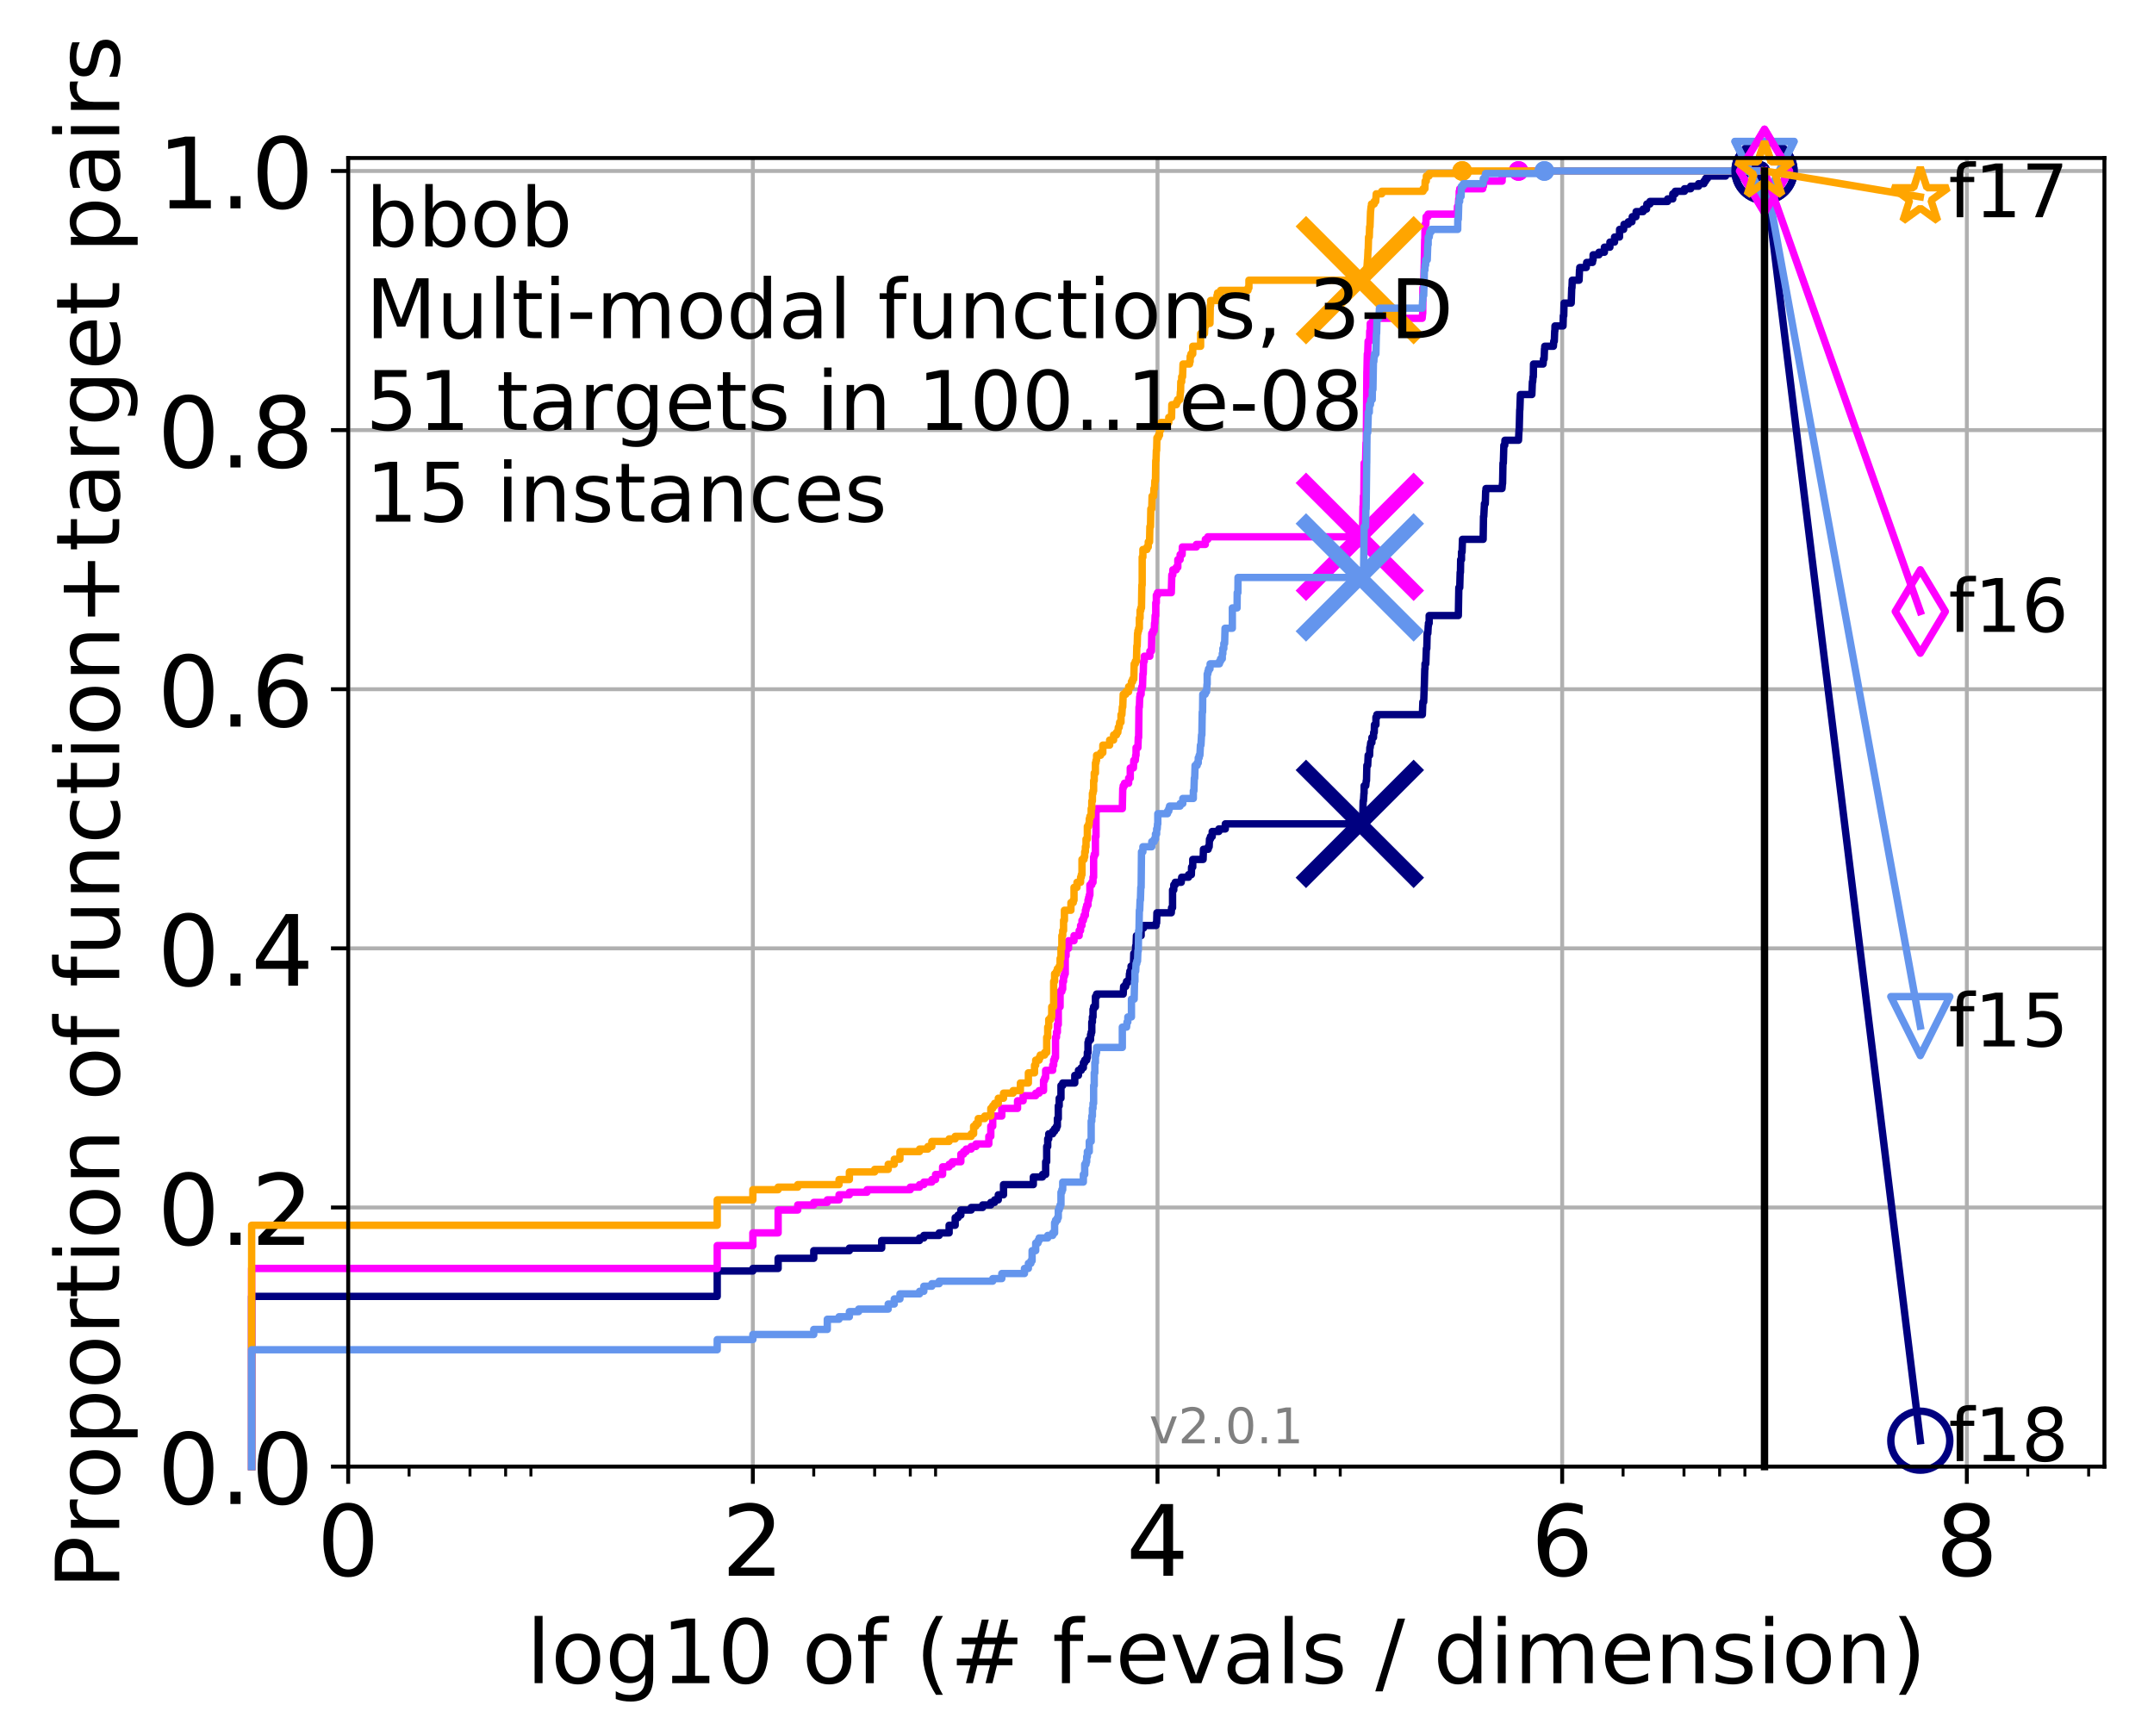 <?xml version="1.0" encoding="utf-8" standalone="no"?>
<!DOCTYPE svg PUBLIC "-//W3C//DTD SVG 1.1//EN"
  "http://www.w3.org/Graphics/SVG/1.1/DTD/svg11.dtd">
<!-- Created with matplotlib (http://matplotlib.org/) -->
<svg height="353pt" version="1.1" viewBox="0 0 438 353" width="438pt" xmlns="http://www.w3.org/2000/svg" xmlns:xlink="http://www.w3.org/1999/xlink">
 <defs>
  <style type="text/css">
*{stroke-linecap:butt;stroke-linejoin:round;}
  </style>
 </defs>
 <g id="figure_1">
  <g id="patch_1">
   <path d="M 0 353.222 
L 438.62 353.222 
L 438.62 0 
L 0 0 
z
" style="fill:#ffffff;"/>
  </g>
  <g id="axes_1">
   <g id="patch_2">
    <path d="M 70.8 298.245 
L 427.92 298.245 
L 427.92 32.133 
L 70.8 32.133 
z
" style="fill:#ffffff;"/>
   </g>
   <g id="matplotlib.axis_1">
    <g id="xtick_1">
     <g id="line2d_1">
      <path clip-path="url(#p3787281bc8)" d="M 70.8 298.245 
L 70.8 32.133 
" style="fill:none;stroke:#b0b0b0;stroke-linecap:square;stroke-width:0.8;"/>
     </g>
     <g id="line2d_2">
      <defs>
       <path d="M 0 0 
L 0 3.5 
" id="m8963b641ef" style="stroke:#000000;stroke-width:0.8;"/>
      </defs>
      <g>
       <use style="stroke:#000000;stroke-width:0.8;" x="70.8" xlink:href="#m8963b641ef" y="298.245"/>
      </g>
     </g>
     <g id="text_1">
      <!-- 0 -->
      <defs>
       <path d="M 31.781 66.406 
Q 24.172 66.406 20.328 58.906 
Q 16.5 51.422 16.5 36.375 
Q 16.5 21.391 20.328 13.891 
Q 24.172 6.391 31.781 6.391 
Q 39.453 6.391 43.281 13.891 
Q 47.125 21.391 47.125 36.375 
Q 47.125 51.422 43.281 58.906 
Q 39.453 66.406 31.781 66.406 
M 31.781 74.219 
Q 44.047 74.219 50.516 64.516 
Q 56.984 54.828 56.984 36.375 
Q 56.984 17.969 50.516 8.266 
Q 44.047 -1.422 31.781 -1.422 
Q 19.531 -1.422 13.062 8.266 
Q 6.594 17.969 6.594 36.375 
Q 6.594 54.828 13.062 64.516 
Q 19.531 74.219 31.781 74.219 
" id="DejaVuSans-30"/>
      </defs>
      <g transform="translate(64.438 320.442)scale(0.2 -0.2)">
       <use xlink:href="#DejaVuSans-30"/>
      </g>
     </g>
    </g>
    <g id="xtick_2">
     <g id="line2d_3">
      <path clip-path="url(#p3787281bc8)" d="M 153.086 298.245 
L 153.086 32.133 
" style="fill:none;stroke:#b0b0b0;stroke-linecap:square;stroke-width:0.8;"/>
     </g>
     <g id="line2d_4">
      <g>
       <use style="stroke:#000000;stroke-width:0.8;" x="153.086" xlink:href="#m8963b641ef" y="298.245"/>
      </g>
     </g>
     <g id="text_2">
      <!-- 2 -->
      <defs>
       <path d="M 19.188 8.297 
L 53.609 8.297 
L 53.609 0 
L 7.328 0 
L 7.328 8.297 
Q 12.938 14.109 22.625 23.891 
Q 32.328 33.688 34.812 36.531 
Q 39.547 41.844 41.422 45.531 
Q 43.312 49.219 43.312 52.781 
Q 43.312 58.594 39.234 62.25 
Q 35.156 65.922 28.609 65.922 
Q 23.969 65.922 18.812 64.312 
Q 13.672 62.703 7.812 59.422 
L 7.812 69.391 
Q 13.766 71.781 18.938 73 
Q 24.125 74.219 28.422 74.219 
Q 39.75 74.219 46.484 68.547 
Q 53.219 62.891 53.219 53.422 
Q 53.219 48.922 51.531 44.891 
Q 49.859 40.875 45.406 35.406 
Q 44.188 33.984 37.641 27.219 
Q 31.109 20.453 19.188 8.297 
" id="DejaVuSans-32"/>
      </defs>
      <g transform="translate(146.723 320.442)scale(0.2 -0.2)">
       <use xlink:href="#DejaVuSans-32"/>
      </g>
     </g>
    </g>
    <g id="xtick_3">
     <g id="line2d_5">
      <path clip-path="url(#p3787281bc8)" d="M 235.371 298.245 
L 235.371 32.133 
" style="fill:none;stroke:#b0b0b0;stroke-linecap:square;stroke-width:0.8;"/>
     </g>
     <g id="line2d_6">
      <g>
       <use style="stroke:#000000;stroke-width:0.8;" x="235.371" xlink:href="#m8963b641ef" y="298.245"/>
      </g>
     </g>
     <g id="text_3">
      <!-- 4 -->
      <defs>
       <path d="M 37.797 64.312 
L 12.891 25.391 
L 37.797 25.391 
z
M 35.203 72.906 
L 47.609 72.906 
L 47.609 25.391 
L 58.016 25.391 
L 58.016 17.188 
L 47.609 17.188 
L 47.609 0 
L 37.797 0 
L 37.797 17.188 
L 4.891 17.188 
L 4.891 26.703 
z
" id="DejaVuSans-34"/>
      </defs>
      <g transform="translate(229.009 320.442)scale(0.2 -0.2)">
       <use xlink:href="#DejaVuSans-34"/>
      </g>
     </g>
    </g>
    <g id="xtick_4">
     <g id="line2d_7">
      <path clip-path="url(#p3787281bc8)" d="M 317.657 298.245 
L 317.657 32.133 
" style="fill:none;stroke:#b0b0b0;stroke-linecap:square;stroke-width:0.8;"/>
     </g>
     <g id="line2d_8">
      <g>
       <use style="stroke:#000000;stroke-width:0.8;" x="317.657" xlink:href="#m8963b641ef" y="298.245"/>
      </g>
     </g>
     <g id="text_4">
      <!-- 6 -->
      <defs>
       <path d="M 33.016 40.375 
Q 26.375 40.375 22.484 35.828 
Q 18.609 31.297 18.609 23.391 
Q 18.609 15.531 22.484 10.953 
Q 26.375 6.391 33.016 6.391 
Q 39.656 6.391 43.531 10.953 
Q 47.406 15.531 47.406 23.391 
Q 47.406 31.297 43.531 35.828 
Q 39.656 40.375 33.016 40.375 
M 52.594 71.297 
L 52.594 62.312 
Q 48.875 64.062 45.094 64.984 
Q 41.312 65.922 37.594 65.922 
Q 27.828 65.922 22.672 59.328 
Q 17.531 52.734 16.797 39.406 
Q 19.672 43.656 24.016 45.922 
Q 28.375 48.188 33.594 48.188 
Q 44.578 48.188 50.953 41.516 
Q 57.328 34.859 57.328 23.391 
Q 57.328 12.156 50.688 5.359 
Q 44.047 -1.422 33.016 -1.422 
Q 20.359 -1.422 13.672 8.266 
Q 6.984 17.969 6.984 36.375 
Q 6.984 53.656 15.188 63.938 
Q 23.391 74.219 37.203 74.219 
Q 40.922 74.219 44.703 73.484 
Q 48.484 72.75 52.594 71.297 
" id="DejaVuSans-36"/>
      </defs>
      <g transform="translate(311.295 320.442)scale(0.2 -0.2)">
       <use xlink:href="#DejaVuSans-36"/>
      </g>
     </g>
    </g>
    <g id="xtick_5">
     <g id="line2d_9">
      <path clip-path="url(#p3787281bc8)" d="M 399.943 298.245 
L 399.943 32.133 
" style="fill:none;stroke:#b0b0b0;stroke-linecap:square;stroke-width:0.8;"/>
     </g>
     <g id="line2d_10">
      <g>
       <use style="stroke:#000000;stroke-width:0.8;" x="399.943" xlink:href="#m8963b641ef" y="298.245"/>
      </g>
     </g>
     <g id="text_5">
      <!-- 8 -->
      <defs>
       <path d="M 31.781 34.625 
Q 24.75 34.625 20.719 30.859 
Q 16.703 27.094 16.703 20.516 
Q 16.703 13.922 20.719 10.156 
Q 24.75 6.391 31.781 6.391 
Q 38.812 6.391 42.859 10.172 
Q 46.922 13.969 46.922 20.516 
Q 46.922 27.094 42.891 30.859 
Q 38.875 34.625 31.781 34.625 
M 21.922 38.812 
Q 15.578 40.375 12.031 44.719 
Q 8.5 49.078 8.5 55.328 
Q 8.5 64.062 14.719 69.141 
Q 20.953 74.219 31.781 74.219 
Q 42.672 74.219 48.875 69.141 
Q 55.078 64.062 55.078 55.328 
Q 55.078 49.078 51.531 44.719 
Q 48 40.375 41.703 38.812 
Q 48.828 37.156 52.797 32.312 
Q 56.781 27.484 56.781 20.516 
Q 56.781 9.906 50.312 4.234 
Q 43.844 -1.422 31.781 -1.422 
Q 19.734 -1.422 13.25 4.234 
Q 6.781 9.906 6.781 20.516 
Q 6.781 27.484 10.781 32.312 
Q 14.797 37.156 21.922 38.812 
M 18.312 54.391 
Q 18.312 48.734 21.844 45.562 
Q 25.391 42.391 31.781 42.391 
Q 38.141 42.391 41.719 45.562 
Q 45.312 48.734 45.312 54.391 
Q 45.312 60.062 41.719 63.234 
Q 38.141 66.406 31.781 66.406 
Q 25.391 66.406 21.844 63.234 
Q 18.312 60.062 18.312 54.391 
" id="DejaVuSans-38"/>
      </defs>
      <g transform="translate(393.58 320.442)scale(0.2 -0.2)">
       <use xlink:href="#DejaVuSans-38"/>
      </g>
     </g>
    </g>
    <g id="xtick_6">
     <g id="line2d_11">
      <defs>
       <path d="M 0 0 
L 0 2 
" id="m9aa5898868" style="stroke:#000000;stroke-width:0.6;"/>
      </defs>
      <g>
       <use style="stroke:#000000;stroke-width:0.6;" x="83.185" xlink:href="#m9aa5898868" y="298.245"/>
      </g>
     </g>
    </g>
    <g id="xtick_7">
     <g id="line2d_12">
      <g>
       <use style="stroke:#000000;stroke-width:0.6;" x="95.57" xlink:href="#m9aa5898868" y="298.245"/>
      </g>
     </g>
    </g>
    <g id="xtick_8">
     <g id="line2d_13">
      <g>
       <use style="stroke:#000000;stroke-width:0.6;" x="102.815" xlink:href="#m9aa5898868" y="298.245"/>
      </g>
     </g>
    </g>
    <g id="xtick_9">
     <g id="line2d_14">
      <g>
       <use style="stroke:#000000;stroke-width:0.6;" x="107.956" xlink:href="#m9aa5898868" y="298.245"/>
      </g>
     </g>
    </g>
    <g id="xtick_10">
     <g id="line2d_15">
      <g>
       <use style="stroke:#000000;stroke-width:0.6;" x="165.471" xlink:href="#m9aa5898868" y="298.245"/>
      </g>
     </g>
    </g>
    <g id="xtick_11">
     <g id="line2d_16">
      <g>
       <use style="stroke:#000000;stroke-width:0.6;" x="177.856" xlink:href="#m9aa5898868" y="298.245"/>
      </g>
     </g>
    </g>
    <g id="xtick_12">
     <g id="line2d_17">
      <g>
       <use style="stroke:#000000;stroke-width:0.6;" x="185.101" xlink:href="#m9aa5898868" y="298.245"/>
      </g>
     </g>
    </g>
    <g id="xtick_13">
     <g id="line2d_18">
      <g>
       <use style="stroke:#000000;stroke-width:0.6;" x="190.241" xlink:href="#m9aa5898868" y="298.245"/>
      </g>
     </g>
    </g>
    <g id="xtick_14">
     <g id="line2d_19">
      <g>
       <use style="stroke:#000000;stroke-width:0.6;" x="247.757" xlink:href="#m9aa5898868" y="298.245"/>
      </g>
     </g>
    </g>
    <g id="xtick_15">
     <g id="line2d_20">
      <g>
       <use style="stroke:#000000;stroke-width:0.6;" x="260.142" xlink:href="#m9aa5898868" y="298.245"/>
      </g>
     </g>
    </g>
    <g id="xtick_16">
     <g id="line2d_21">
      <g>
       <use style="stroke:#000000;stroke-width:0.6;" x="267.387" xlink:href="#m9aa5898868" y="298.245"/>
      </g>
     </g>
    </g>
    <g id="xtick_17">
     <g id="line2d_22">
      <g>
       <use style="stroke:#000000;stroke-width:0.6;" x="272.527" xlink:href="#m9aa5898868" y="298.245"/>
      </g>
     </g>
    </g>
    <g id="xtick_18">
     <g id="line2d_23">
      <g>
       <use style="stroke:#000000;stroke-width:0.6;" x="330.042" xlink:href="#m9aa5898868" y="298.245"/>
      </g>
     </g>
    </g>
    <g id="xtick_19">
     <g id="line2d_24">
      <g>
       <use style="stroke:#000000;stroke-width:0.6;" x="342.428" xlink:href="#m9aa5898868" y="298.245"/>
      </g>
     </g>
    </g>
    <g id="xtick_20">
     <g id="line2d_25">
      <g>
       <use style="stroke:#000000;stroke-width:0.6;" x="349.673" xlink:href="#m9aa5898868" y="298.245"/>
      </g>
     </g>
    </g>
    <g id="xtick_21">
     <g id="line2d_26">
      <g>
       <use style="stroke:#000000;stroke-width:0.6;" x="354.813" xlink:href="#m9aa5898868" y="298.245"/>
      </g>
     </g>
    </g>
    <g id="xtick_22">
     <g id="line2d_27">
      <g>
       <use style="stroke:#000000;stroke-width:0.6;" x="412.328" xlink:href="#m9aa5898868" y="298.245"/>
      </g>
     </g>
    </g>
    <g id="xtick_23">
     <g id="line2d_28">
      <g>
       <use style="stroke:#000000;stroke-width:0.6;" x="424.713" xlink:href="#m9aa5898868" y="298.245"/>
      </g>
     </g>
    </g>
    <g id="text_6">
     <!-- log10 of (# f-evals / dimension) -->
     <defs>
      <path d="M 9.422 75.984 
L 18.406 75.984 
L 18.406 0 
L 9.422 0 
z
" id="DejaVuSans-6c"/>
      <path d="M 30.609 48.391 
Q 23.391 48.391 19.188 42.75 
Q 14.984 37.109 14.984 27.297 
Q 14.984 17.484 19.156 11.844 
Q 23.344 6.203 30.609 6.203 
Q 37.797 6.203 41.984 11.859 
Q 46.188 17.531 46.188 27.297 
Q 46.188 37.016 41.984 42.703 
Q 37.797 48.391 30.609 48.391 
M 30.609 56 
Q 42.328 56 49.016 48.375 
Q 55.719 40.766 55.719 27.297 
Q 55.719 13.875 49.016 6.219 
Q 42.328 -1.422 30.609 -1.422 
Q 18.844 -1.422 12.172 6.219 
Q 5.516 13.875 5.516 27.297 
Q 5.516 40.766 12.172 48.375 
Q 18.844 56 30.609 56 
" id="DejaVuSans-6f"/>
      <path d="M 45.406 27.984 
Q 45.406 37.75 41.375 43.109 
Q 37.359 48.484 30.078 48.484 
Q 22.859 48.484 18.828 43.109 
Q 14.797 37.75 14.797 27.984 
Q 14.797 18.266 18.828 12.891 
Q 22.859 7.516 30.078 7.516 
Q 37.359 7.516 41.375 12.891 
Q 45.406 18.266 45.406 27.984 
M 54.391 6.781 
Q 54.391 -7.172 48.188 -13.984 
Q 42 -20.797 29.203 -20.797 
Q 24.469 -20.797 20.266 -20.094 
Q 16.062 -19.391 12.109 -17.922 
L 12.109 -9.188 
Q 16.062 -11.328 19.922 -12.344 
Q 23.781 -13.375 27.781 -13.375 
Q 36.625 -13.375 41.016 -8.766 
Q 45.406 -4.156 45.406 5.172 
L 45.406 9.625 
Q 42.625 4.781 38.281 2.391 
Q 33.938 0 27.875 0 
Q 17.828 0 11.672 7.656 
Q 5.516 15.328 5.516 27.984 
Q 5.516 40.672 11.672 48.328 
Q 17.828 56 27.875 56 
Q 33.938 56 38.281 53.609 
Q 42.625 51.219 45.406 46.391 
L 45.406 54.688 
L 54.391 54.688 
z
" id="DejaVuSans-67"/>
      <path d="M 12.406 8.297 
L 28.516 8.297 
L 28.516 63.922 
L 10.984 60.406 
L 10.984 69.391 
L 28.422 72.906 
L 38.281 72.906 
L 38.281 8.297 
L 54.391 8.297 
L 54.391 0 
L 12.406 0 
z
" id="DejaVuSans-31"/>
      <path id="DejaVuSans-20"/>
      <path d="M 37.109 75.984 
L 37.109 68.5 
L 28.516 68.5 
Q 23.688 68.5 21.797 66.547 
Q 19.922 64.594 19.922 59.516 
L 19.922 54.688 
L 34.719 54.688 
L 34.719 47.703 
L 19.922 47.703 
L 19.922 0 
L 10.891 0 
L 10.891 47.703 
L 2.297 47.703 
L 2.297 54.688 
L 10.891 54.688 
L 10.891 58.5 
Q 10.891 67.625 15.141 71.797 
Q 19.391 75.984 28.609 75.984 
z
" id="DejaVuSans-66"/>
      <path d="M 31 75.875 
Q 24.469 64.656 21.281 53.656 
Q 18.109 42.672 18.109 31.391 
Q 18.109 20.125 21.312 9.062 
Q 24.516 -2 31 -13.188 
L 23.188 -13.188 
Q 15.875 -1.703 12.234 9.375 
Q 8.594 20.453 8.594 31.391 
Q 8.594 42.281 12.203 53.312 
Q 15.828 64.359 23.188 75.875 
z
" id="DejaVuSans-28"/>
      <path d="M 51.125 44 
L 36.922 44 
L 32.812 27.688 
L 47.125 27.688 
z
M 43.797 71.781 
L 38.719 51.516 
L 52.984 51.516 
L 58.109 71.781 
L 65.922 71.781 
L 60.891 51.516 
L 76.125 51.516 
L 76.125 44 
L 58.984 44 
L 54.984 27.688 
L 70.516 27.688 
L 70.516 20.219 
L 53.078 20.219 
L 48 0 
L 40.188 0 
L 45.219 20.219 
L 30.906 20.219 
L 25.875 0 
L 18.016 0 
L 23.094 20.219 
L 7.719 20.219 
L 7.719 27.688 
L 24.906 27.688 
L 29 44 
L 13.281 44 
L 13.281 51.516 
L 30.906 51.516 
L 35.891 71.781 
z
" id="DejaVuSans-23"/>
      <path d="M 4.891 31.391 
L 31.203 31.391 
L 31.203 23.391 
L 4.891 23.391 
z
" id="DejaVuSans-2d"/>
      <path d="M 56.203 29.594 
L 56.203 25.203 
L 14.891 25.203 
Q 15.484 15.922 20.484 11.062 
Q 25.484 6.203 34.422 6.203 
Q 39.594 6.203 44.453 7.469 
Q 49.312 8.734 54.109 11.281 
L 54.109 2.781 
Q 49.266 0.734 44.188 -0.344 
Q 39.109 -1.422 33.891 -1.422 
Q 20.797 -1.422 13.156 6.188 
Q 5.516 13.812 5.516 26.812 
Q 5.516 40.234 12.766 48.109 
Q 20.016 56 32.328 56 
Q 43.359 56 49.781 48.891 
Q 56.203 41.797 56.203 29.594 
M 47.219 32.234 
Q 47.125 39.594 43.094 43.984 
Q 39.062 48.391 32.422 48.391 
Q 24.906 48.391 20.391 44.141 
Q 15.875 39.891 15.188 32.172 
z
" id="DejaVuSans-65"/>
      <path d="M 2.984 54.688 
L 12.5 54.688 
L 29.594 8.797 
L 46.688 54.688 
L 56.203 54.688 
L 35.688 0 
L 23.484 0 
z
" id="DejaVuSans-76"/>
      <path d="M 34.281 27.484 
Q 23.391 27.484 19.188 25 
Q 14.984 22.516 14.984 16.5 
Q 14.984 11.719 18.141 8.906 
Q 21.297 6.109 26.703 6.109 
Q 34.188 6.109 38.703 11.406 
Q 43.219 16.703 43.219 25.484 
L 43.219 27.484 
z
M 52.203 31.203 
L 52.203 0 
L 43.219 0 
L 43.219 8.297 
Q 40.141 3.328 35.547 0.953 
Q 30.953 -1.422 24.312 -1.422 
Q 15.922 -1.422 10.953 3.297 
Q 6 8.016 6 15.922 
Q 6 25.141 12.172 29.828 
Q 18.359 34.516 30.609 34.516 
L 43.219 34.516 
L 43.219 35.406 
Q 43.219 41.609 39.141 45 
Q 35.062 48.391 27.688 48.391 
Q 23 48.391 18.547 47.266 
Q 14.109 46.141 10.016 43.891 
L 10.016 52.203 
Q 14.938 54.109 19.578 55.047 
Q 24.219 56 28.609 56 
Q 40.484 56 46.344 49.844 
Q 52.203 43.703 52.203 31.203 
" id="DejaVuSans-61"/>
      <path d="M 44.281 53.078 
L 44.281 44.578 
Q 40.484 46.531 36.375 47.5 
Q 32.281 48.484 27.875 48.484 
Q 21.188 48.484 17.844 46.438 
Q 14.5 44.391 14.5 40.281 
Q 14.5 37.156 16.891 35.375 
Q 19.281 33.594 26.516 31.984 
L 29.594 31.297 
Q 39.156 29.25 43.188 25.516 
Q 47.219 21.781 47.219 15.094 
Q 47.219 7.469 41.188 3.016 
Q 35.156 -1.422 24.609 -1.422 
Q 20.219 -1.422 15.453 -0.562 
Q 10.688 0.297 5.422 2 
L 5.422 11.281 
Q 10.406 8.688 15.234 7.391 
Q 20.062 6.109 24.812 6.109 
Q 31.156 6.109 34.562 8.281 
Q 37.984 10.453 37.984 14.406 
Q 37.984 18.062 35.516 20.016 
Q 33.062 21.969 24.703 23.781 
L 21.578 24.516 
Q 13.234 26.266 9.516 29.906 
Q 5.812 33.547 5.812 39.891 
Q 5.812 47.609 11.281 51.797 
Q 16.75 56 26.812 56 
Q 31.781 56 36.172 55.266 
Q 40.578 54.547 44.281 53.078 
" id="DejaVuSans-73"/>
      <path d="M 25.391 72.906 
L 33.688 72.906 
L 8.297 -9.281 
L 0 -9.281 
z
" id="DejaVuSans-2f"/>
      <path d="M 45.406 46.391 
L 45.406 75.984 
L 54.391 75.984 
L 54.391 0 
L 45.406 0 
L 45.406 8.203 
Q 42.578 3.328 38.25 0.953 
Q 33.938 -1.422 27.875 -1.422 
Q 17.969 -1.422 11.734 6.484 
Q 5.516 14.406 5.516 27.297 
Q 5.516 40.188 11.734 48.094 
Q 17.969 56 27.875 56 
Q 33.938 56 38.25 53.625 
Q 42.578 51.266 45.406 46.391 
M 14.797 27.297 
Q 14.797 17.391 18.875 11.75 
Q 22.953 6.109 30.078 6.109 
Q 37.203 6.109 41.297 11.75 
Q 45.406 17.391 45.406 27.297 
Q 45.406 37.203 41.297 42.844 
Q 37.203 48.484 30.078 48.484 
Q 22.953 48.484 18.875 42.844 
Q 14.797 37.203 14.797 27.297 
" id="DejaVuSans-64"/>
      <path d="M 9.422 54.688 
L 18.406 54.688 
L 18.406 0 
L 9.422 0 
z
M 9.422 75.984 
L 18.406 75.984 
L 18.406 64.594 
L 9.422 64.594 
z
" id="DejaVuSans-69"/>
      <path d="M 52 44.188 
Q 55.375 50.25 60.062 53.125 
Q 64.75 56 71.094 56 
Q 79.641 56 84.281 50.016 
Q 88.922 44.047 88.922 33.016 
L 88.922 0 
L 79.891 0 
L 79.891 32.719 
Q 79.891 40.578 77.094 44.375 
Q 74.312 48.188 68.609 48.188 
Q 61.625 48.188 57.562 43.547 
Q 53.516 38.922 53.516 30.906 
L 53.516 0 
L 44.484 0 
L 44.484 32.719 
Q 44.484 40.625 41.703 44.406 
Q 38.922 48.188 33.109 48.188 
Q 26.219 48.188 22.156 43.531 
Q 18.109 38.875 18.109 30.906 
L 18.109 0 
L 9.078 0 
L 9.078 54.688 
L 18.109 54.688 
L 18.109 46.188 
Q 21.188 51.219 25.484 53.609 
Q 29.781 56 35.688 56 
Q 41.656 56 45.828 52.969 
Q 50 49.953 52 44.188 
" id="DejaVuSans-6d"/>
      <path d="M 54.891 33.016 
L 54.891 0 
L 45.906 0 
L 45.906 32.719 
Q 45.906 40.484 42.875 44.328 
Q 39.844 48.188 33.797 48.188 
Q 26.516 48.188 22.312 43.547 
Q 18.109 38.922 18.109 30.906 
L 18.109 0 
L 9.078 0 
L 9.078 54.688 
L 18.109 54.688 
L 18.109 46.188 
Q 21.344 51.125 25.703 53.562 
Q 30.078 56 35.797 56 
Q 45.219 56 50.047 50.172 
Q 54.891 44.344 54.891 33.016 
" id="DejaVuSans-6e"/>
      <path d="M 8.016 75.875 
L 15.828 75.875 
Q 23.141 64.359 26.781 53.312 
Q 30.422 42.281 30.422 31.391 
Q 30.422 20.453 26.781 9.375 
Q 23.141 -1.703 15.828 -13.188 
L 8.016 -13.188 
Q 14.5 -2 17.703 9.062 
Q 20.906 20.125 20.906 31.391 
Q 20.906 42.672 17.703 53.656 
Q 14.5 64.656 8.016 75.875 
" id="DejaVuSans-29"/>
     </defs>
     <g transform="translate(107.015 342.279)scale(0.18 -0.18)">
      <use xlink:href="#DejaVuSans-6c"/>
      <use x="27.783" xlink:href="#DejaVuSans-6f"/>
      <use x="88.965" xlink:href="#DejaVuSans-67"/>
      <use x="152.441" xlink:href="#DejaVuSans-31"/>
      <use x="216.064" xlink:href="#DejaVuSans-30"/>
      <use x="279.688" xlink:href="#DejaVuSans-20"/>
      <use x="311.475" xlink:href="#DejaVuSans-6f"/>
      <use x="372.656" xlink:href="#DejaVuSans-66"/>
      <use x="407.861" xlink:href="#DejaVuSans-20"/>
      <use x="439.648" xlink:href="#DejaVuSans-28"/>
      <use x="478.662" xlink:href="#DejaVuSans-23"/>
      <use x="562.451" xlink:href="#DejaVuSans-20"/>
      <use x="594.238" xlink:href="#DejaVuSans-66"/>
      <use x="629.365" xlink:href="#DejaVuSans-2d"/>
      <use x="665.449" xlink:href="#DejaVuSans-65"/>
      <use x="726.973" xlink:href="#DejaVuSans-76"/>
      <use x="786.152" xlink:href="#DejaVuSans-61"/>
      <use x="847.432" xlink:href="#DejaVuSans-6c"/>
      <use x="875.215" xlink:href="#DejaVuSans-73"/>
      <use x="927.314" xlink:href="#DejaVuSans-20"/>
      <use x="959.102" xlink:href="#DejaVuSans-2f"/>
      <use x="992.793" xlink:href="#DejaVuSans-20"/>
      <use x="1024.58" xlink:href="#DejaVuSans-64"/>
      <use x="1088.057" xlink:href="#DejaVuSans-69"/>
      <use x="1115.84" xlink:href="#DejaVuSans-6d"/>
      <use x="1213.252" xlink:href="#DejaVuSans-65"/>
      <use x="1274.775" xlink:href="#DejaVuSans-6e"/>
      <use x="1338.154" xlink:href="#DejaVuSans-73"/>
      <use x="1390.254" xlink:href="#DejaVuSans-69"/>
      <use x="1418.037" xlink:href="#DejaVuSans-6f"/>
      <use x="1479.219" xlink:href="#DejaVuSans-6e"/>
      <use x="1542.598" xlink:href="#DejaVuSans-29"/>
     </g>
    </g>
   </g>
   <g id="matplotlib.axis_2">
    <g id="ytick_1">
     <g id="line2d_29">
      <path clip-path="url(#p3787281bc8)" d="M 70.8 298.245 
L 427.92 298.245 
" style="fill:none;stroke:#b0b0b0;stroke-linecap:square;stroke-width:0.8;"/>
     </g>
     <g id="line2d_30">
      <defs>
       <path d="M 0 0 
L -3.5 0 
" id="m3ce4b4e46d" style="stroke:#000000;stroke-width:0.8;"/>
      </defs>
      <g>
       <use style="stroke:#000000;stroke-width:0.8;" x="70.8" xlink:href="#m3ce4b4e46d" y="298.245"/>
      </g>
     </g>
     <g id="text_7">
      <!-- 0.0 -->
      <defs>
       <path d="M 10.688 12.406 
L 21 12.406 
L 21 0 
L 10.688 0 
z
" id="DejaVuSans-2e"/>
      </defs>
      <g transform="translate(31.994 305.844)scale(0.2 -0.2)">
       <use xlink:href="#DejaVuSans-30"/>
       <use x="63.623" xlink:href="#DejaVuSans-2e"/>
       <use x="95.41" xlink:href="#DejaVuSans-30"/>
      </g>
     </g>
    </g>
    <g id="ytick_2">
     <g id="line2d_31">
      <path clip-path="url(#p3787281bc8)" d="M 70.8 245.55 
L 427.92 245.55 
" style="fill:none;stroke:#b0b0b0;stroke-linecap:square;stroke-width:0.8;"/>
     </g>
     <g id="line2d_32">
      <g>
       <use style="stroke:#000000;stroke-width:0.8;" x="70.8" xlink:href="#m3ce4b4e46d" y="245.55"/>
      </g>
     </g>
     <g id="text_8">
      <!-- 0.2 -->
      <g transform="translate(31.994 253.148)scale(0.2 -0.2)">
       <use xlink:href="#DejaVuSans-30"/>
       <use x="63.623" xlink:href="#DejaVuSans-2e"/>
       <use x="95.41" xlink:href="#DejaVuSans-32"/>
      </g>
     </g>
    </g>
    <g id="ytick_3">
     <g id="line2d_33">
      <path clip-path="url(#p3787281bc8)" d="M 70.8 192.854 
L 427.92 192.854 
" style="fill:none;stroke:#b0b0b0;stroke-linecap:square;stroke-width:0.8;"/>
     </g>
     <g id="line2d_34">
      <g>
       <use style="stroke:#000000;stroke-width:0.8;" x="70.8" xlink:href="#m3ce4b4e46d" y="192.854"/>
      </g>
     </g>
     <g id="text_9">
      <!-- 0.4 -->
      <g transform="translate(31.994 200.453)scale(0.2 -0.2)">
       <use xlink:href="#DejaVuSans-30"/>
       <use x="63.623" xlink:href="#DejaVuSans-2e"/>
       <use x="95.41" xlink:href="#DejaVuSans-34"/>
      </g>
     </g>
    </g>
    <g id="ytick_4">
     <g id="line2d_35">
      <path clip-path="url(#p3787281bc8)" d="M 70.8 140.159 
L 427.92 140.159 
" style="fill:none;stroke:#b0b0b0;stroke-linecap:square;stroke-width:0.8;"/>
     </g>
     <g id="line2d_36">
      <g>
       <use style="stroke:#000000;stroke-width:0.8;" x="70.8" xlink:href="#m3ce4b4e46d" y="140.159"/>
      </g>
     </g>
     <g id="text_10">
      <!-- 0.6 -->
      <g transform="translate(31.994 147.757)scale(0.2 -0.2)">
       <use xlink:href="#DejaVuSans-30"/>
       <use x="63.623" xlink:href="#DejaVuSans-2e"/>
       <use x="95.41" xlink:href="#DejaVuSans-36"/>
      </g>
     </g>
    </g>
    <g id="ytick_5">
     <g id="line2d_37">
      <path clip-path="url(#p3787281bc8)" d="M 70.8 87.464 
L 427.92 87.464 
" style="fill:none;stroke:#b0b0b0;stroke-linecap:square;stroke-width:0.8;"/>
     </g>
     <g id="line2d_38">
      <g>
       <use style="stroke:#000000;stroke-width:0.8;" x="70.8" xlink:href="#m3ce4b4e46d" y="87.464"/>
      </g>
     </g>
     <g id="text_11">
      <!-- 0.8 -->
      <g transform="translate(31.994 95.062)scale(0.2 -0.2)">
       <use xlink:href="#DejaVuSans-30"/>
       <use x="63.623" xlink:href="#DejaVuSans-2e"/>
       <use x="95.41" xlink:href="#DejaVuSans-38"/>
      </g>
     </g>
    </g>
    <g id="ytick_6">
     <g id="line2d_39">
      <path clip-path="url(#p3787281bc8)" d="M 70.8 34.768 
L 427.92 34.768 
" style="fill:none;stroke:#b0b0b0;stroke-linecap:square;stroke-width:0.8;"/>
     </g>
     <g id="line2d_40">
      <g>
       <use style="stroke:#000000;stroke-width:0.8;" x="70.8" xlink:href="#m3ce4b4e46d" y="34.768"/>
      </g>
     </g>
     <g id="text_12">
      <!-- 1.0 -->
      <g transform="translate(31.994 42.367)scale(0.2 -0.2)">
       <use xlink:href="#DejaVuSans-31"/>
       <use x="63.623" xlink:href="#DejaVuSans-2e"/>
       <use x="95.41" xlink:href="#DejaVuSans-30"/>
      </g>
     </g>
    </g>
    <g id="text_13">
     <!-- Proportion of function+target pairs -->
     <defs>
      <path d="M 19.672 64.797 
L 19.672 37.406 
L 32.078 37.406 
Q 38.969 37.406 42.719 40.969 
Q 46.484 44.531 46.484 51.125 
Q 46.484 57.672 42.719 61.234 
Q 38.969 64.797 32.078 64.797 
z
M 9.812 72.906 
L 32.078 72.906 
Q 44.344 72.906 50.609 67.359 
Q 56.891 61.812 56.891 51.125 
Q 56.891 40.328 50.609 34.812 
Q 44.344 29.297 32.078 29.297 
L 19.672 29.297 
L 19.672 0 
L 9.812 0 
z
" id="DejaVuSans-50"/>
      <path d="M 41.109 46.297 
Q 39.594 47.172 37.812 47.578 
Q 36.031 48 33.891 48 
Q 26.266 48 22.188 43.047 
Q 18.109 38.094 18.109 28.812 
L 18.109 0 
L 9.078 0 
L 9.078 54.688 
L 18.109 54.688 
L 18.109 46.188 
Q 20.953 51.172 25.484 53.578 
Q 30.031 56 36.531 56 
Q 37.453 56 38.578 55.875 
Q 39.703 55.766 41.062 55.516 
z
" id="DejaVuSans-72"/>
      <path d="M 18.109 8.203 
L 18.109 -20.797 
L 9.078 -20.797 
L 9.078 54.688 
L 18.109 54.688 
L 18.109 46.391 
Q 20.953 51.266 25.266 53.625 
Q 29.594 56 35.594 56 
Q 45.562 56 51.781 48.094 
Q 58.016 40.188 58.016 27.297 
Q 58.016 14.406 51.781 6.484 
Q 45.562 -1.422 35.594 -1.422 
Q 29.594 -1.422 25.266 0.953 
Q 20.953 3.328 18.109 8.203 
M 48.688 27.297 
Q 48.688 37.203 44.609 42.844 
Q 40.531 48.484 33.406 48.484 
Q 26.266 48.484 22.188 42.844 
Q 18.109 37.203 18.109 27.297 
Q 18.109 17.391 22.188 11.75 
Q 26.266 6.109 33.406 6.109 
Q 40.531 6.109 44.609 11.75 
Q 48.688 17.391 48.688 27.297 
" id="DejaVuSans-70"/>
      <path d="M 18.312 70.219 
L 18.312 54.688 
L 36.812 54.688 
L 36.812 47.703 
L 18.312 47.703 
L 18.312 18.016 
Q 18.312 11.328 20.141 9.422 
Q 21.969 7.516 27.594 7.516 
L 36.812 7.516 
L 36.812 0 
L 27.594 0 
Q 17.188 0 13.234 3.875 
Q 9.281 7.766 9.281 18.016 
L 9.281 47.703 
L 2.688 47.703 
L 2.688 54.688 
L 9.281 54.688 
L 9.281 70.219 
z
" id="DejaVuSans-74"/>
      <path d="M 8.5 21.578 
L 8.5 54.688 
L 17.484 54.688 
L 17.484 21.922 
Q 17.484 14.156 20.5 10.266 
Q 23.531 6.391 29.594 6.391 
Q 36.859 6.391 41.078 11.031 
Q 45.312 15.672 45.312 23.688 
L 45.312 54.688 
L 54.297 54.688 
L 54.297 0 
L 45.312 0 
L 45.312 8.406 
Q 42.047 3.422 37.719 1 
Q 33.406 -1.422 27.688 -1.422 
Q 18.266 -1.422 13.375 4.438 
Q 8.5 10.297 8.5 21.578 
M 31.109 56 
z
" id="DejaVuSans-75"/>
      <path d="M 48.781 52.594 
L 48.781 44.188 
Q 44.969 46.297 41.141 47.344 
Q 37.312 48.391 33.406 48.391 
Q 24.656 48.391 19.812 42.844 
Q 14.984 37.312 14.984 27.297 
Q 14.984 17.281 19.812 11.734 
Q 24.656 6.203 33.406 6.203 
Q 37.312 6.203 41.141 7.25 
Q 44.969 8.297 48.781 10.406 
L 48.781 2.094 
Q 45.016 0.344 40.984 -0.531 
Q 36.969 -1.422 32.422 -1.422 
Q 20.062 -1.422 12.781 6.344 
Q 5.516 14.109 5.516 27.297 
Q 5.516 40.672 12.859 48.328 
Q 20.219 56 33.016 56 
Q 37.156 56 41.109 55.141 
Q 45.062 54.297 48.781 52.594 
" id="DejaVuSans-63"/>
      <path d="M 46 62.703 
L 46 35.5 
L 73.188 35.5 
L 73.188 27.203 
L 46 27.203 
L 46 0 
L 37.797 0 
L 37.797 27.203 
L 10.594 27.203 
L 10.594 35.5 
L 37.797 35.5 
L 37.797 62.703 
z
" id="DejaVuSans-2b"/>
     </defs>
     <g transform="translate(24.25 323.179)rotate(-90)scale(0.18 -0.18)">
      <use xlink:href="#DejaVuSans-50"/>
      <use x="60.287" xlink:href="#DejaVuSans-72"/>
      <use x="101.369" xlink:href="#DejaVuSans-6f"/>
      <use x="162.551" xlink:href="#DejaVuSans-70"/>
      <use x="226.027" xlink:href="#DejaVuSans-6f"/>
      <use x="287.209" xlink:href="#DejaVuSans-72"/>
      <use x="328.322" xlink:href="#DejaVuSans-74"/>
      <use x="367.531" xlink:href="#DejaVuSans-69"/>
      <use x="395.314" xlink:href="#DejaVuSans-6f"/>
      <use x="456.496" xlink:href="#DejaVuSans-6e"/>
      <use x="519.875" xlink:href="#DejaVuSans-20"/>
      <use x="551.662" xlink:href="#DejaVuSans-6f"/>
      <use x="612.844" xlink:href="#DejaVuSans-66"/>
      <use x="648.049" xlink:href="#DejaVuSans-20"/>
      <use x="679.836" xlink:href="#DejaVuSans-66"/>
      <use x="715.041" xlink:href="#DejaVuSans-75"/>
      <use x="778.42" xlink:href="#DejaVuSans-6e"/>
      <use x="841.799" xlink:href="#DejaVuSans-63"/>
      <use x="896.779" xlink:href="#DejaVuSans-74"/>
      <use x="935.988" xlink:href="#DejaVuSans-69"/>
      <use x="963.771" xlink:href="#DejaVuSans-6f"/>
      <use x="1024.953" xlink:href="#DejaVuSans-6e"/>
      <use x="1088.332" xlink:href="#DejaVuSans-2b"/>
      <use x="1172.121" xlink:href="#DejaVuSans-74"/>
      <use x="1211.33" xlink:href="#DejaVuSans-61"/>
      <use x="1272.609" xlink:href="#DejaVuSans-72"/>
      <use x="1313.707" xlink:href="#DejaVuSans-67"/>
      <use x="1377.184" xlink:href="#DejaVuSans-65"/>
      <use x="1438.707" xlink:href="#DejaVuSans-74"/>
      <use x="1477.916" xlink:href="#DejaVuSans-20"/>
      <use x="1509.703" xlink:href="#DejaVuSans-70"/>
      <use x="1573.18" xlink:href="#DejaVuSans-61"/>
      <use x="1634.459" xlink:href="#DejaVuSans-69"/>
      <use x="1662.242" xlink:href="#DejaVuSans-72"/>
      <use x="1703.355" xlink:href="#DejaVuSans-73"/>
     </g>
    </g>
   </g>
   <g id="line2d_41">
    <defs>
     <path d="M 0 1.5 
C 0.398 1.5 0.779 1.342 1.061 1.061 
C 1.342 0.779 1.5 0.398 1.5 0 
C 1.5 -0.398 1.342 -0.779 1.061 -1.061 
C 0.779 -1.342 0.398 -1.5 0 -1.5 
C -0.398 -1.5 -0.779 -1.342 -1.061 -1.061 
C -1.342 -0.779 -1.5 -0.398 -1.5 0 
C -1.5 0.398 -1.342 0.779 -1.061 1.061 
C -0.779 1.342 -0.398 1.5 0 1.5 
z
" id="mfe53604214" style="stroke:#000080;"/>
    </defs>
    <g>
     <use style="fill:#000080;stroke:#000080;" x="357.924" xlink:href="#mfe53604214" y="34.768"/>
     <use style="fill:#000080;stroke:#000080;" x="357.924" xlink:href="#mfe53604214" y="34.768"/>
    </g>
   </g>
   <g id="line2d_42">
    <path d="M 51.17 298.245 
L 51.17 263.632 
L 145.841 263.632 
L 145.841 258.465 
L 153.086 258.465 
L 153.086 257.949 
L 158.226 257.949 
L 158.226 255.882 
L 165.471 255.882 
L 165.471 254.333 
L 172.716 254.333 
L 172.716 253.816 
L 179.286 253.816 
L 179.286 252.266 
L 186.984 252.266 
L 186.984 251.749 
L 187.855 251.749 
L 187.855 251.233 
L 190.971 251.233 
L 190.971 250.716 
L 192.996 250.716 
L 192.996 249.166 
L 194.229 249.166 
L 194.229 247.616 
L 194.814 247.616 
L 194.814 247.1 
L 195.382 247.1 
L 195.382 246.067 
L 197.486 246.067 
L 197.486 245.55 
L 199.81 245.55 
L 199.81 245.033 
L 201.473 245.033 
L 201.473 244.517 
L 202.25 244.517 
L 202.25 244 
L 202.995 244 
L 202.995 242.967 
L 204.057 242.967 
L 204.057 240.9 
L 210.118 240.9 
L 210.118 239.35 
L 211.976 239.35 
L 211.976 238.834 
L 212.626 238.834 
L 212.626 236.251 
L 212.837 236.251 
L 212.837 233.151 
L 213.046 233.151 
L 213.046 231.601 
L 213.253 231.601 
L 213.253 230.568 
L 214.056 230.568 
L 214.056 230.051 
L 214.445 230.051 
L 214.445 229.535 
L 214.825 229.535 
L 214.825 229.018 
L 215.012 229.018 
L 215.012 227.468 
L 215.197 227.468 
L 215.197 224.885 
L 215.38 224.885 
L 215.38 223.335 
L 215.741 223.335 
L 215.741 220.752 
L 216.095 220.752 
L 216.095 220.235 
L 218.547 220.235 
L 218.547 218.686 
L 219.294 218.686 
L 219.294 217.652 
L 219.871 217.652 
L 219.871 217.136 
L 220.291 217.136 
L 220.291 216.102 
L 220.566 216.102 
L 220.566 215.586 
L 220.971 215.586 
L 220.971 215.069 
L 221.104 215.069 
L 221.104 214.036 
L 221.235 214.036 
L 221.235 211.969 
L 221.366 211.969 
L 221.366 211.453 
L 221.753 211.453 
L 221.753 210.42 
L 221.881 210.42 
L 221.881 209.903 
L 222.007 209.903 
L 222.007 207.837 
L 222.132 207.837 
L 222.132 206.803 
L 222.257 206.803 
L 222.257 205.253 
L 222.38 205.253 
L 222.38 204.737 
L 222.746 204.737 
L 222.746 202.67 
L 222.986 202.67 
L 222.986 202.154 
L 228.393 202.154 
L 228.48 200.604 
L 228.913 200.604 
L 228.913 200.087 
L 229.083 200.087 
L 229.083 199.571 
L 229.584 199.571 
L 229.666 198.021 
L 229.748 198.021 
L 229.748 197.504 
L 229.991 197.504 
L 229.991 196.471 
L 230.468 196.471 
L 230.546 193.888 
L 230.855 193.888 
L 230.932 192.338 
L 231.008 192.338 
L 231.084 190.271 
L 232.042 190.271 
L 232.042 188.722 
L 232.537 188.722 
L 232.537 188.205 
L 235.071 188.205 
L 235.071 187.688 
L 235.192 187.688 
L 235.252 185.622 
L 238.177 185.622 
L 238.228 184.589 
L 238.43 184.589 
L 238.43 180.972 
L 238.679 180.972 
L 238.679 179.939 
L 238.973 179.939 
L 238.973 179.422 
L 240.196 179.422 
L 240.287 178.389 
L 241.679 178.389 
L 241.679 177.872 
L 242.255 177.872 
L 242.296 176.323 
L 242.537 176.323 
L 242.537 174.773 
L 244.641 174.773 
L 244.712 172.706 
L 245.674 172.706 
L 245.674 172.19 
L 245.874 172.19 
L 245.94 170.64 
L 246.137 170.64 
L 246.137 170.123 
L 246.492 170.123 
L 246.492 169.09 
L 247.846 169.09 
L 247.846 168.573 
L 249.159 168.573 
L 249.159 167.54 
L 276.757 167.54 
L 276.757 167.023 
L 277.083 167.023 
L 277.186 162.89 
L 277.249 162.89 
L 277.346 161.341 
L 277.375 161.341 
L 277.386 159.791 
L 277.718 159.791 
L 277.818 158.757 
L 277.867 158.757 
L 277.939 155.658 
L 278.114 155.658 
L 278.206 153.591 
L 278.497 153.591 
L 278.545 152.041 
L 278.614 152.041 
L 278.724 151.008 
L 278.965 151.008 
L 278.97 149.975 
L 279.289 149.975 
L 279.325 148.942 
L 279.441 148.942 
L 279.482 147.392 
L 279.787 147.392 
L 279.787 145.842 
L 279.974 145.842 
L 279.974 145.325 
L 289.227 145.325 
L 289.326 142.742 
L 289.497 142.742 
L 289.606 139.642 
L 289.62 139.642 
L 289.717 136.026 
L 289.763 136.026 
L 289.766 134.993 
L 289.929 134.993 
L 290.039 131.893 
L 290.128 131.893 
L 290.203 128.793 
L 290.341 128.793 
L 290.423 127.243 
L 290.461 127.243 
L 290.461 126.727 
L 290.611 126.727 
L 290.611 125.177 
L 296.543 125.177 
L 296.642 119.494 
L 296.828 119.494 
L 296.91 116.394 
L 296.973 116.394 
L 297.012 113.811 
L 297.186 113.811 
L 297.186 112.261 
L 297.303 112.261 
L 297.381 109.678 
L 301.586 109.678 
L 301.662 105.029 
L 301.717 105.029 
L 301.823 102.962 
L 301.839 102.962 
L 301.839 102.446 
L 302.02 102.446 
L 302.098 99.863 
L 302.161 99.863 
L 302.161 99.346 
L 305.421 99.346 
L 305.512 98.313 
L 305.541 98.313 
L 305.619 94.18 
L 305.691 94.18 
L 305.798 90.563 
L 305.976 90.563 
L 306.02 89.53 
L 308.78 89.53 
L 308.88 87.464 
L 308.916 87.464 
L 309.025 83.331 
L 309.052 83.331 
L 309.159 80.231 
L 311.491 80.231 
L 311.599 77.648 
L 311.661 77.648 
L 311.733 76.615 
L 311.79 76.615 
L 311.828 74.031 
L 313.778 74.031 
L 313.854 72.998 
L 313.985 72.998 
L 314.063 70.932 
L 314.113 70.932 
L 314.113 70.415 
L 315.872 70.415 
L 315.942 69.382 
L 316.055 69.382 
L 316.134 67.315 
L 316.169 67.315 
L 316.196 66.282 
L 317.831 66.282 
L 317.89 64.216 
L 317.976 64.216 
L 318.04 61.632 
L 319.494 61.632 
L 319.601 58.533 
L 319.65 58.533 
L 319.704 56.983 
L 321.096 56.983 
L 321.182 54.916 
L 321.234 54.916 
L 321.234 54.4 
L 322.549 54.4 
L 322.638 53.367 
L 323.82 53.367 
L 323.82 52.85 
L 323.942 52.85 
L 323.943 51.817 
L 325.14 51.817 
L 325.14 51.3 
L 326.241 51.3 
L 326.241 50.267 
L 327.364 50.267 
L 327.364 49.234 
L 328.305 49.234 
L 328.307 48.2 
L 329.314 48.2 
L 329.328 46.65 
L 330.151 46.65 
L 330.232 45.617 
L 331.095 45.617 
L 331.095 45.101 
L 331.844 45.101 
L 331.908 44.067 
L 332.656 44.067 
L 332.695 43.034 
L 334.118 43.034 
L 334.118 42.517 
L 334.812 42.517 
L 334.877 41.484 
L 335.503 41.484 
L 335.503 40.968 
L 339.099 40.968 
L 339.099 40.451 
L 340.144 40.451 
L 340.144 39.418 
L 340.645 39.418 
L 340.645 38.901 
L 342.523 38.901 
L 342.523 38.385 
L 343.782 38.385 
L 343.782 37.868 
L 345.39 37.868 
L 345.39 37.351 
L 346.486 37.351 
L 346.486 36.835 
L 346.821 36.835 
L 346.821 36.318 
L 347.189 36.318 
L 347.189 35.801 
L 350.886 35.801 
L 350.886 35.285 
L 357.924 35.285 
L 357.924 34.768 
L 358.8 34.768 
L 358.8 34.768 
" style="fill:none;stroke:#000080;stroke-linecap:square;stroke-width:1.5;"/>
   </g>
   <g id="line2d_43">
    <defs>
     <path d="M 0 6 
C 1.591 6 3.117 5.368 4.243 4.243 
C 5.368 3.117 6 1.591 6 0 
C 6 -1.591 5.368 -3.117 4.243 -4.243 
C 3.117 -5.368 1.591 -6 0 -6 
C -1.591 -6 -3.117 -5.368 -4.243 -4.243 
C -5.368 -3.117 -6 -1.591 -6 0 
C -6 1.591 -5.368 3.117 -4.243 4.243 
C -3.117 5.368 -1.591 6 0 6 
z
" id="me7705a9159" style="stroke:#000080;stroke-width:1.5;"/>
    </defs>
    <g>
     <use style="fill:none;stroke:#000080;stroke-width:1.5;" x="358.8" xlink:href="#me7705a9159" y="34.768"/>
    </g>
   </g>
   <g id="line2d_44"/>
   <g id="line2d_45">
    <path clip-path="url(#p3787281bc8)" d="M 276.514 167.54 
" style="fill:none;stroke:#000080;stroke-linecap:square;stroke-width:1.5;"/>
    <defs>
     <path d="M -12 12 
L 12 -12 
M -12 -12 
L 12 12 
" id="mc90642dd19" style="stroke:#000080;stroke-width:3;"/>
    </defs>
    <g clip-path="url(#p3787281bc8)">
     <use style="fill:#000080;stroke:#000080;stroke-width:3;" x="276.514" xlink:href="#mc90642dd19" y="167.54"/>
    </g>
   </g>
   <g id="line2d_46">
    <defs>
     <path d="M 0 1.5 
C 0.398 1.5 0.779 1.342 1.061 1.061 
C 1.342 0.779 1.5 0.398 1.5 0 
C 1.5 -0.398 1.342 -0.779 1.061 -1.061 
C 0.779 -1.342 0.398 -1.5 0 -1.5 
C -0.398 -1.5 -0.779 -1.342 -1.061 -1.061 
C -1.342 -0.779 -1.5 -0.398 -1.5 0 
C -1.5 0.398 -1.342 0.779 -1.061 1.061 
C -0.779 1.342 -0.398 1.5 0 1.5 
z
" id="m34f288cb6f" style="stroke:#ff00ff;"/>
    </defs>
    <g>
     <use style="fill:#ff00ff;stroke:#ff00ff;" x="308.78" xlink:href="#m34f288cb6f" y="34.768"/>
     <use style="fill:#ff00ff;stroke:#ff00ff;" x="308.78" xlink:href="#m34f288cb6f" y="34.768"/>
    </g>
   </g>
   <g id="line2d_47">
    <path d="M 51.17 298.245 
L 51.17 257.949 
L 145.841 257.949 
L 145.841 253.299 
L 153.086 253.299 
L 153.086 250.716 
L 158.226 250.716 
L 158.226 246.067 
L 162.213 246.067 
L 162.213 245.033 
L 165.471 245.033 
L 165.471 244.517 
L 168.225 244.517 
L 168.225 244 
L 170.611 244 
L 170.611 242.967 
L 172.716 242.967 
L 172.716 242.45 
L 176.301 242.45 
L 176.301 241.934 
L 185.101 241.934 
L 185.101 241.417 
L 186.984 241.417 
L 186.984 240.9 
L 187.855 240.9 
L 187.855 240.384 
L 189.481 240.384 
L 189.481 239.867 
L 190.241 239.867 
L 190.241 238.834 
L 191.672 238.834 
L 191.672 237.284 
L 192.996 237.284 
L 192.996 236.767 
L 193.623 236.767 
L 193.623 236.251 
L 195.382 236.251 
L 195.382 234.701 
L 195.932 234.701 
L 195.932 234.184 
L 196.465 234.184 
L 196.465 233.668 
L 197.486 233.668 
L 197.486 233.151 
L 198.452 233.151 
L 198.452 232.634 
L 201.072 232.634 
L 201.072 231.085 
L 201.473 231.085 
L 201.473 229.018 
L 201.866 229.018 
L 201.866 226.952 
L 203.71 226.952 
L 203.71 225.402 
L 206.909 225.402 
L 206.909 223.852 
L 208.044 223.852 
L 208.044 222.819 
L 210.601 222.819 
L 210.601 222.302 
L 211.302 222.302 
L 211.302 221.785 
L 212.195 221.785 
L 212.195 219.719 
L 212.412 219.719 
L 212.412 219.202 
L 212.626 219.202 
L 212.626 217.652 
L 214.056 217.652 
L 214.056 216.619 
L 214.251 216.619 
L 214.251 215.586 
L 214.445 215.586 
L 214.445 215.069 
L 214.636 215.069 
L 214.636 210.936 
L 214.825 210.936 
L 214.825 209.903 
L 215.012 209.903 
L 215.012 208.353 
L 215.197 208.353 
L 215.197 204.737 
L 215.562 204.737 
L 215.562 201.637 
L 215.919 201.637 
L 215.919 201.12 
L 216.095 201.12 
L 216.095 199.571 
L 216.269 199.571 
L 216.269 198.537 
L 216.442 198.537 
L 216.442 198.021 
L 216.613 198.021 
L 216.613 194.404 
L 216.782 194.404 
L 216.782 192.854 
L 217.281 192.854 
L 217.281 191.305 
L 218.393 191.305 
L 218.393 190.271 
L 219.44 190.271 
L 219.44 189.238 
L 219.728 189.238 
L 219.728 188.205 
L 220.012 188.205 
L 220.012 187.172 
L 220.291 187.172 
L 220.291 186.655 
L 220.429 186.655 
L 220.429 186.138 
L 220.702 186.138 
L 220.702 185.105 
L 220.837 185.105 
L 220.837 184.589 
L 220.971 184.589 
L 220.971 184.072 
L 221.235 184.072 
L 221.235 183.039 
L 221.366 183.039 
L 221.366 182.522 
L 221.496 182.522 
L 221.496 182.005 
L 221.625 182.005 
L 221.625 179.939 
L 222.007 179.939 
L 222.007 179.422 
L 222.257 179.422 
L 222.257 178.389 
L 222.38 178.389 
L 222.38 174.256 
L 222.503 174.256 
L 222.503 173.739 
L 222.746 173.739 
L 222.746 170.123 
L 222.867 170.123 
L 222.867 164.957 
L 222.986 164.957 
L 222.986 164.44 
L 228.216 164.44 
L 228.304 160.307 
L 228.393 160.307 
L 228.393 159.791 
L 228.655 159.791 
L 228.655 159.274 
L 229.502 159.274 
L 229.502 158.241 
L 229.83 158.241 
L 229.83 156.174 
L 230.468 156.174 
L 230.546 154.624 
L 230.855 154.624 
L 230.932 153.591 
L 231.008 153.591 
L 231.008 152.041 
L 231.384 152.041 
L 231.459 149.975 
L 231.533 149.975 
L 231.606 143.775 
L 231.68 143.775 
L 231.753 141.709 
L 231.825 141.709 
L 231.825 141.192 
L 232.042 141.192 
L 232.042 140.159 
L 232.185 140.159 
L 232.185 139.642 
L 232.327 139.642 
L 232.397 137.059 
L 232.468 137.059 
L 232.537 134.476 
L 232.677 134.476 
L 232.677 133.443 
L 233.817 133.443 
L 233.817 132.41 
L 234.139 132.41 
L 234.202 128.793 
L 234.455 128.793 
L 234.455 128.277 
L 234.704 128.277 
L 234.766 126.727 
L 234.827 126.727 
L 234.888 125.177 
L 235.01 125.177 
L 235.01 122.594 
L 235.132 122.594 
L 235.132 121.044 
L 235.371 121.044 
L 235.371 120.527 
L 238.177 120.527 
L 238.278 116.911 
L 238.48 116.911 
L 238.48 115.878 
L 239.167 115.878 
L 239.167 115.361 
L 239.501 115.361 
L 239.501 113.811 
L 239.968 113.811 
L 239.968 112.778 
L 240.377 112.778 
L 240.422 111.228 
L 243.279 111.228 
L 243.279 110.712 
L 245.096 110.712 
L 245.096 109.678 
L 245.607 109.678 
L 245.607 109.162 
L 277.048 109.162 
L 277.152 102.962 
L 277.192 102.962 
L 277.232 100.896 
L 277.324 100.896 
L 277.386 94.18 
L 277.673 94.18 
L 277.768 90.047 
L 277.829 90.047 
L 277.939 75.581 
L 277.95 75.581 
L 278.032 71.965 
L 278.114 71.965 
L 278.196 69.382 
L 278.491 69.382 
L 278.523 67.315 
L 278.624 67.315 
L 278.635 65.765 
L 279.099 65.765 
L 279.099 65.249 
L 279.223 65.249 
L 279.223 64.732 
L 289.183 64.732 
L 289.288 63.699 
L 289.303 63.699 
L 289.338 58.533 
L 289.488 58.533 
L 289.597 53.883 
L 289.606 53.883 
L 289.7 48.717 
L 289.734 48.717 
L 289.771 45.617 
L 289.938 45.617 
L 289.991 44.067 
L 290.376 44.067 
L 290.376 43.551 
L 296.33 43.551 
L 296.36 42.001 
L 296.541 42.001 
L 296.619 40.451 
L 296.692 40.451 
L 296.723 38.901 
L 296.828 38.901 
L 296.828 38.385 
L 301.501 38.385 
L 301.501 37.868 
L 301.655 37.868 
L 301.717 36.835 
L 305.444 36.835 
L 305.449 35.801 
L 305.619 35.801 
L 305.619 35.285 
L 308.78 35.285 
L 308.78 34.768 
L 358.8 34.768 
L 358.8 34.768 
" style="fill:none;stroke:#ff00ff;stroke-linecap:square;stroke-width:1.5;"/>
   </g>
   <g id="line2d_48">
    <defs>
     <path d="M -0 8.485 
L 5.091 0 
L 0 -8.485 
L -5.091 -0 
z
" id="m56a8841e5a" style="stroke:#ff00ff;stroke-linejoin:miter;stroke-width:1.5;"/>
    </defs>
    <g>
     <use style="fill:none;stroke:#ff00ff;stroke-linejoin:miter;stroke-width:1.5;" x="358.8" xlink:href="#m56a8841e5a" y="34.768"/>
    </g>
   </g>
   <g id="line2d_49"/>
   <g id="line2d_50">
    <path clip-path="url(#p3787281bc8)" d="M 276.514 109.162 
" style="fill:none;stroke:#ff00ff;stroke-linecap:square;stroke-width:1.5;"/>
    <defs>
     <path d="M -12 12 
L 12 -12 
M -12 -12 
L 12 12 
" id="m585bbfe265" style="stroke:#ff00ff;stroke-width:3;"/>
    </defs>
    <g clip-path="url(#p3787281bc8)">
     <use style="fill:#ff00ff;stroke:#ff00ff;stroke-width:3;" x="276.514" xlink:href="#m585bbfe265" y="109.162"/>
    </g>
   </g>
   <g id="line2d_51">
    <defs>
     <path d="M 0 1.5 
C 0.398 1.5 0.779 1.342 1.061 1.061 
C 1.342 0.779 1.5 0.398 1.5 0 
C 1.5 -0.398 1.342 -0.779 1.061 -1.061 
C 0.779 -1.342 0.398 -1.5 0 -1.5 
C -0.398 -1.5 -0.779 -1.342 -1.061 -1.061 
C -1.342 -0.779 -1.5 -0.398 -1.5 0 
C -1.5 0.398 -1.342 0.779 -1.061 1.061 
C -0.779 1.342 -0.398 1.5 0 1.5 
z
" id="md359a97add" style="stroke:#ffa500;"/>
    </defs>
    <g>
     <use style="fill:#ffa500;stroke:#ffa500;" x="297.325" xlink:href="#md359a97add" y="34.768"/>
     <use style="fill:#ffa500;stroke:#ffa500;" x="297.325" xlink:href="#md359a97add" y="34.768"/>
    </g>
   </g>
   <g id="line2d_52">
    <path d="M 51.17 298.245 
L 51.17 249.166 
L 145.841 249.166 
L 145.841 244 
L 153.086 244 
L 153.086 241.934 
L 158.226 241.934 
L 158.226 241.417 
L 162.213 241.417 
L 162.213 240.9 
L 170.611 240.9 
L 170.611 239.867 
L 172.716 239.867 
L 172.716 238.317 
L 177.856 238.317 
L 177.856 237.801 
L 180.611 237.801 
L 180.611 236.767 
L 181.843 236.767 
L 181.843 235.734 
L 182.997 235.734 
L 182.997 234.184 
L 186.984 234.184 
L 186.984 233.668 
L 188.687 233.668 
L 188.687 233.151 
L 189.481 233.151 
L 189.481 232.118 
L 192.996 232.118 
L 192.996 231.601 
L 194.229 231.601 
L 194.229 231.085 
L 197.486 231.085 
L 197.486 230.568 
L 197.976 230.568 
L 197.976 229.018 
L 198.452 229.018 
L 198.452 228.501 
L 198.917 228.501 
L 198.917 227.468 
L 200.241 227.468 
L 200.241 226.952 
L 201.473 226.952 
L 201.473 225.402 
L 201.866 225.402 
L 201.866 224.885 
L 202.25 224.885 
L 202.25 224.368 
L 202.995 224.368 
L 202.995 223.335 
L 204.057 223.335 
L 204.057 222.302 
L 206.008 222.302 
L 206.008 221.785 
L 207.486 221.785 
L 207.486 220.235 
L 209.111 220.235 
L 209.111 218.169 
L 210.361 218.169 
L 210.361 216.619 
L 210.601 216.619 
L 210.601 215.586 
L 211.302 215.586 
L 211.302 215.069 
L 211.529 215.069 
L 211.529 214.553 
L 212.412 214.553 
L 212.412 214.036 
L 212.837 214.036 
L 212.837 210.936 
L 213.046 210.936 
L 213.046 208.87 
L 213.253 208.87 
L 213.253 207.32 
L 213.659 207.32 
L 213.659 206.803 
L 213.859 206.803 
L 213.859 204.737 
L 214.251 204.737 
L 214.251 199.571 
L 214.445 199.571 
L 214.445 198.021 
L 214.825 198.021 
L 214.825 197.504 
L 215.012 197.504 
L 215.012 196.987 
L 215.38 196.987 
L 215.38 196.471 
L 215.562 196.471 
L 215.562 194.921 
L 215.741 194.921 
L 215.741 192.854 
L 215.919 192.854 
L 215.919 190.271 
L 216.095 190.271 
L 216.095 189.238 
L 216.269 189.238 
L 216.269 187.172 
L 216.442 187.172 
L 216.442 185.105 
L 217.766 185.105 
L 217.766 183.555 
L 218.239 183.555 
L 218.239 183.039 
L 218.393 183.039 
L 218.393 180.456 
L 218.999 180.456 
L 218.999 179.422 
L 219.728 179.422 
L 219.728 178.389 
L 219.871 178.389 
L 219.871 177.872 
L 220.012 177.872 
L 220.012 174.773 
L 220.429 174.773 
L 220.429 174.256 
L 220.566 174.256 
L 220.566 173.223 
L 220.702 173.223 
L 220.702 172.19 
L 220.837 172.19 
L 220.837 170.64 
L 221.104 170.64 
L 221.104 168.057 
L 221.366 168.057 
L 221.366 167.54 
L 221.496 167.54 
L 221.496 166.507 
L 221.625 166.507 
L 221.625 165.99 
L 221.881 165.99 
L 221.881 164.44 
L 222.007 164.44 
L 222.007 162.89 
L 222.132 162.89 
L 222.132 161.341 
L 222.257 161.341 
L 222.257 160.824 
L 222.38 160.824 
L 222.38 158.757 
L 222.503 158.757 
L 222.503 157.208 
L 222.746 157.208 
L 222.746 155.141 
L 222.867 155.141 
L 222.867 154.624 
L 222.986 154.624 
L 222.986 153.591 
L 223.801 153.591 
L 223.801 153.075 
L 224.251 153.075 
L 224.251 151.525 
L 225.638 151.525 
L 225.638 150.491 
L 226.441 150.491 
L 226.441 149.458 
L 227.021 149.458 
L 227.021 148.942 
L 227.304 148.942 
L 227.397 147.908 
L 227.582 147.908 
L 227.674 146.875 
L 227.947 146.875 
L 227.947 145.325 
L 228.127 145.325 
L 228.216 143.775 
L 228.304 143.775 
L 228.393 141.192 
L 228.913 141.192 
L 228.913 140.676 
L 229.502 140.676 
L 229.502 139.642 
L 229.991 139.642 
L 230.072 138.609 
L 230.31 138.609 
L 230.31 138.093 
L 230.546 138.093 
L 230.624 134.993 
L 230.855 134.993 
L 230.855 134.476 
L 231.084 134.476 
L 231.16 131.376 
L 231.235 131.376 
L 231.31 128.793 
L 231.384 128.793 
L 231.384 128.277 
L 231.533 128.277 
L 231.533 127.76 
L 231.68 127.76 
L 231.68 125.694 
L 231.825 125.694 
L 231.825 124.144 
L 231.97 124.144 
L 231.97 123.627 
L 232.114 123.627 
L 232.185 118.978 
L 232.256 118.978 
L 232.256 113.295 
L 232.397 113.295 
L 232.397 111.745 
L 233.222 111.745 
L 233.222 111.228 
L 233.489 111.228 
L 233.489 110.195 
L 233.752 110.195 
L 233.817 107.095 
L 233.946 107.095 
L 234.011 103.479 
L 234.202 103.479 
L 234.266 100.896 
L 234.58 100.896 
L 234.642 99.346 
L 234.766 99.346 
L 234.827 97.796 
L 234.95 97.796 
L 235.01 93.663 
L 235.071 93.663 
L 235.132 91.597 
L 235.192 91.597 
L 235.252 89.013 
L 235.549 89.013 
L 235.549 88.497 
L 235.784 88.497 
L 235.784 87.464 
L 236.015 87.464 
L 236.072 85.914 
L 237.66 85.914 
L 237.66 84.88 
L 238.228 84.88 
L 238.278 82.297 
L 239.215 82.297 
L 239.215 81.781 
L 239.454 81.781 
L 239.454 81.264 
L 239.921 81.264 
L 240.014 79.714 
L 240.059 79.714 
L 240.105 77.648 
L 240.287 77.648 
L 240.287 76.615 
L 240.467 76.615 
L 240.556 74.031 
L 241.887 74.031 
L 241.887 73.515 
L 242.011 73.515 
L 242.011 72.482 
L 242.174 72.482 
L 242.174 71.965 
L 242.537 71.965 
L 242.537 70.415 
L 244.138 70.415 
L 244.138 67.832 
L 244.923 67.832 
L 244.992 66.282 
L 245.165 66.282 
L 245.165 65.765 
L 246.039 65.765 
L 246.104 62.149 
L 246.169 62.149 
L 246.169 61.116 
L 247.456 61.116 
L 247.456 60.083 
L 247.577 60.083 
L 247.577 59.566 
L 248.198 59.566 
L 248.198 59.049 
L 253.769 59.049 
L 253.769 58.533 
L 253.959 58.533 
L 253.959 56.983 
L 277.077 56.983 
L 277.077 56.466 
L 277.834 56.466 
L 277.939 54.4 
L 277.955 54.4 
L 278.06 52.85 
L 278.087 52.85 
L 278.179 50.783 
L 278.217 50.783 
L 278.288 48.2 
L 278.433 48.2 
L 278.497 46.134 
L 278.576 46.134 
L 278.688 43.034 
L 278.693 43.034 
L 278.803 42.001 
L 278.882 42.001 
L 278.882 41.484 
L 279.431 41.484 
L 279.431 40.968 
L 279.742 40.968 
L 279.846 39.418 
L 280.967 39.418 
L 280.967 38.901 
L 289.378 38.901 
L 289.378 38.385 
L 289.749 38.385 
L 289.791 36.835 
L 290.022 36.835 
L 290.039 35.801 
L 290.586 35.801 
L 290.586 35.285 
L 297.325 35.285 
L 297.325 34.768 
L 358.8 34.768 
L 358.8 34.768 
" style="fill:none;stroke:#ffa500;stroke-linecap:square;stroke-width:1.5;"/>
   </g>
   <g id="line2d_53">
    <defs>
     <path d="M 0 -6 
L -1.347 -1.854 
L -5.706 -1.854 
L -2.18 0.708 
L -3.527 4.854 
L -0 2.292 
L 3.527 4.854 
L 2.18 0.708 
L 5.706 -1.854 
L 1.347 -1.854 
z
" id="mf916825b46" style="stroke:#ffa500;stroke-linejoin:bevel;stroke-width:1.5;"/>
    </defs>
    <g>
     <use style="fill:none;stroke:#ffa500;stroke-linejoin:bevel;stroke-width:1.5;" x="358.8" xlink:href="#mf916825b46" y="34.768"/>
    </g>
   </g>
   <g id="line2d_54"/>
   <g id="line2d_55">
    <path clip-path="url(#p3787281bc8)" d="M 276.514 56.983 
" style="fill:none;stroke:#ffa500;stroke-linecap:square;stroke-width:1.5;"/>
    <defs>
     <path d="M -12 12 
L 12 -12 
M -12 -12 
L 12 12 
" id="m77e35b8c69" style="stroke:#ffa500;stroke-width:3;"/>
    </defs>
    <g clip-path="url(#p3787281bc8)">
     <use style="fill:#ffa500;stroke:#ffa500;stroke-width:3;" x="276.514" xlink:href="#m77e35b8c69" y="56.983"/>
    </g>
   </g>
   <g id="line2d_56">
    <defs>
     <path d="M 0 1.5 
C 0.398 1.5 0.779 1.342 1.061 1.061 
C 1.342 0.779 1.5 0.398 1.5 0 
C 1.5 -0.398 1.342 -0.779 1.061 -1.061 
C 0.779 -1.342 0.398 -1.5 0 -1.5 
C -0.398 -1.5 -0.779 -1.342 -1.061 -1.061 
C -1.342 -0.779 -1.5 -0.398 -1.5 0 
C -1.5 0.398 -1.342 0.779 -1.061 1.061 
C -0.779 1.342 -0.398 1.5 0 1.5 
z
" id="m781deac05e" style="stroke:#6495ed;"/>
    </defs>
    <g>
     <use style="fill:#6495ed;stroke:#6495ed;" x="314.038" xlink:href="#m781deac05e" y="34.768"/>
     <use style="fill:#6495ed;stroke:#6495ed;" x="314.038" xlink:href="#m781deac05e" y="34.768"/>
    </g>
   </g>
   <g id="line2d_57">
    <path d="M 51.17 298.245 
L 51.17 274.481 
L 145.841 274.481 
L 145.841 272.414 
L 153.086 272.414 
L 153.086 271.381 
L 165.471 271.381 
L 165.471 270.348 
L 168.225 270.348 
L 168.225 268.281 
L 170.611 268.281 
L 170.611 267.765 
L 172.716 267.765 
L 172.716 266.731 
L 174.598 266.731 
L 174.598 266.215 
L 180.611 266.215 
L 180.611 265.182 
L 181.843 265.182 
L 181.843 264.148 
L 182.997 264.148 
L 182.997 263.115 
L 186.984 263.115 
L 186.984 262.598 
L 187.855 262.598 
L 187.855 261.565 
L 189.481 261.565 
L 189.481 261.049 
L 190.971 261.049 
L 190.971 260.532 
L 201.866 260.532 
L 201.866 260.015 
L 203.71 260.015 
L 203.71 258.982 
L 208.317 258.982 
L 208.317 257.949 
L 209.111 257.949 
L 209.111 256.916 
L 209.622 256.916 
L 209.622 256.399 
L 209.872 256.399 
L 209.872 254.333 
L 210.601 254.333 
L 210.601 252.783 
L 211.071 252.783 
L 211.071 252.266 
L 211.302 252.266 
L 211.302 251.749 
L 213.046 251.749 
L 213.046 251.233 
L 214.056 251.233 
L 214.056 250.716 
L 214.445 250.716 
L 214.445 248.65 
L 214.636 248.65 
L 214.636 248.133 
L 215.012 248.133 
L 215.012 247.616 
L 215.197 247.616 
L 215.197 246.067 
L 215.38 246.067 
L 215.38 245.55 
L 215.562 245.55 
L 215.562 245.033 
L 215.741 245.033 
L 215.741 242.45 
L 215.919 242.45 
L 215.919 241.934 
L 216.095 241.934 
L 216.095 240.384 
L 220.291 240.384 
L 220.291 238.834 
L 220.566 238.834 
L 220.566 236.767 
L 220.837 236.767 
L 220.837 236.251 
L 220.971 236.251 
L 220.971 235.217 
L 221.104 235.217 
L 221.104 234.184 
L 221.496 234.184 
L 221.496 232.118 
L 221.881 232.118 
L 221.881 227.985 
L 222.007 227.985 
L 222.007 226.952 
L 222.132 226.952 
L 222.132 225.402 
L 222.257 225.402 
L 222.257 224.368 
L 222.38 224.368 
L 222.38 220.752 
L 222.503 220.752 
L 222.503 218.169 
L 222.625 218.169 
L 222.625 216.102 
L 222.746 216.102 
L 222.746 214.553 
L 222.867 214.553 
L 222.867 214.036 
L 222.986 214.036 
L 222.986 213.003 
L 228.216 213.003 
L 228.216 208.87 
L 229.083 208.87 
L 229.168 207.837 
L 229.335 207.837 
L 229.335 206.803 
L 230.072 206.803 
L 230.072 203.187 
L 230.624 203.187 
L 230.701 199.571 
L 230.779 199.571 
L 230.779 197.504 
L 230.932 197.504 
L 231.008 195.954 
L 231.16 195.954 
L 231.16 195.438 
L 231.31 195.438 
L 231.384 193.371 
L 231.459 193.371 
L 231.533 189.238 
L 231.606 189.238 
L 231.68 185.105 
L 231.753 185.105 
L 231.825 183.039 
L 231.898 183.039 
L 231.97 180.456 
L 232.042 180.456 
L 232.114 173.223 
L 232.397 173.223 
L 232.397 172.19 
L 234.202 172.19 
L 234.202 171.156 
L 234.704 171.156 
L 234.704 170.64 
L 234.95 170.64 
L 234.95 169.606 
L 235.192 169.606 
L 235.192 168.573 
L 235.312 168.573 
L 235.371 167.54 
L 235.431 167.54 
L 235.431 165.474 
L 237.396 165.474 
L 237.396 164.957 
L 237.66 164.957 
L 237.66 164.44 
L 237.817 164.44 
L 237.817 163.924 
L 239.968 163.924 
L 239.968 163.407 
L 240.512 163.407 
L 240.512 162.374 
L 242.656 162.374 
L 242.656 160.824 
L 242.774 160.824 
L 242.853 158.241 
L 242.931 158.241 
L 243.009 155.658 
L 243.431 155.658 
L 243.431 155.141 
L 243.657 155.141 
L 243.657 154.108 
L 243.844 154.108 
L 243.844 153.591 
L 243.991 153.591 
L 244.101 151.525 
L 244.211 151.525 
L 244.319 149.458 
L 244.391 149.458 
L 244.463 144.809 
L 244.535 144.809 
L 244.57 141.192 
L 245.062 141.192 
L 245.062 140.676 
L 245.337 140.676 
L 245.439 139.126 
L 245.473 139.126 
L 245.473 137.059 
L 245.607 137.059 
L 245.607 136.543 
L 245.741 136.543 
L 245.741 136.026 
L 246.039 136.026 
L 246.072 134.993 
L 247.964 134.993 
L 247.964 134.476 
L 248.198 134.476 
L 248.198 133.96 
L 248.543 133.96 
L 248.543 132.926 
L 248.657 132.926 
L 248.657 131.893 
L 248.854 131.893 
L 248.854 130.86 
L 249.021 130.86 
L 249.104 127.76 
L 250.587 127.76 
L 250.587 123.627 
L 251.552 123.627 
L 251.576 120.527 
L 251.72 120.527 
L 251.744 117.428 
L 277.112 117.428 
L 277.112 116.394 
L 277.278 116.394 
L 277.386 107.095 
L 277.673 107.095 
L 277.745 103.479 
L 277.795 103.479 
L 277.906 94.18 
L 277.917 94.18 
L 277.966 87.98 
L 278.114 87.98 
L 278.223 84.364 
L 278.228 84.364 
L 278.228 83.847 
L 278.438 83.847 
L 278.454 82.297 
L 278.666 82.297 
L 278.74 81.264 
L 279.032 81.264 
L 279.063 79.198 
L 279.177 79.198 
L 279.279 73.515 
L 279.365 73.515 
L 279.411 72.482 
L 279.502 72.482 
L 279.502 71.965 
L 279.777 71.965 
L 279.881 67.832 
L 279.925 67.832 
L 280.004 64.732 
L 280.401 64.732 
L 280.501 62.666 
L 289.201 62.666 
L 289.277 61.116 
L 289.326 61.116 
L 289.341 60.083 
L 289.497 60.083 
L 289.6 56.466 
L 289.609 56.466 
L 289.629 54.916 
L 289.746 54.916 
L 289.771 53.883 
L 289.896 53.883 
L 289.898 52.85 
L 290.219 52.85 
L 290.327 49.75 
L 290.404 49.75 
L 290.412 48.2 
L 290.627 48.2 
L 290.727 47.167 
L 290.999 47.167 
L 290.999 46.65 
L 296.416 46.65 
L 296.432 44.584 
L 296.539 44.584 
L 296.642 40.968 
L 296.809 40.968 
L 296.817 39.934 
L 297.105 39.934 
L 297.167 37.868 
L 297.562 37.868 
L 297.562 37.351 
L 301.584 37.351 
L 301.614 36.318 
L 301.957 36.318 
L 301.957 35.801 
L 302.078 35.801 
L 302.078 35.285 
L 314.038 35.285 
L 314.038 34.768 
L 358.8 34.768 
L 358.8 34.768 
" style="fill:none;stroke:#6495ed;stroke-linecap:square;stroke-width:1.5;"/>
   </g>
   <g id="line2d_58">
    <defs>
     <path d="M -0 6 
L 6 -6 
L -6 -6 
z
" id="m1ec498dd49" style="stroke:#6495ed;stroke-linejoin:miter;stroke-width:1.5;"/>
    </defs>
    <g>
     <use style="fill:none;stroke:#6495ed;stroke-linejoin:miter;stroke-width:1.5;" x="358.8" xlink:href="#m1ec498dd49" y="34.768"/>
    </g>
   </g>
   <g id="line2d_59"/>
   <g id="line2d_60">
    <path clip-path="url(#p3787281bc8)" d="M 276.514 117.428 
" style="fill:none;stroke:#6495ed;stroke-linecap:square;stroke-width:1.5;"/>
    <defs>
     <path d="M -12 12 
L 12 -12 
M -12 -12 
L 12 12 
" id="m6e9b965958" style="stroke:#6495ed;stroke-width:3;"/>
    </defs>
    <g clip-path="url(#p3787281bc8)">
     <use style="fill:#6495ed;stroke:#6495ed;stroke-width:3;" x="276.514" xlink:href="#m6e9b965958" y="117.428"/>
    </g>
   </g>
   <g id="line2d_61">
    <path d="M 358.8 34.768 
L 390.48 292.976 
" style="fill:none;stroke:#000080;stroke-linecap:square;stroke-width:1.5;"/>
    <g>
     <use style="fill:none;stroke:#000080;stroke-width:1.5;" x="358.8" xlink:href="#me7705a9159" y="34.768"/>
     <use style="fill:none;stroke:#000080;stroke-width:1.5;" x="390.48" xlink:href="#me7705a9159" y="292.976"/>
    </g>
   </g>
   <g id="line2d_62">
    <path d="M 358.8 34.768 
L 390.48 208.663 
" style="fill:none;stroke:#6495ed;stroke-linecap:square;stroke-width:1.5;"/>
    <g>
     <use style="fill:none;stroke:#6495ed;stroke-linejoin:miter;stroke-width:1.5;" x="358.8" xlink:href="#m1ec498dd49" y="34.768"/>
     <use style="fill:none;stroke:#6495ed;stroke-linejoin:miter;stroke-width:1.5;" x="390.48" xlink:href="#m1ec498dd49" y="208.663"/>
    </g>
   </g>
   <g id="line2d_63">
    <path d="M 358.8 34.768 
L 390.48 124.35 
" style="fill:none;stroke:#ff00ff;stroke-linecap:square;stroke-width:1.5;"/>
    <g>
     <use style="fill:none;stroke:#ff00ff;stroke-linejoin:miter;stroke-width:1.5;" x="358.8" xlink:href="#m56a8841e5a" y="34.768"/>
     <use style="fill:none;stroke:#ff00ff;stroke-linejoin:miter;stroke-width:1.5;" x="390.48" xlink:href="#m56a8841e5a" y="124.35"/>
    </g>
   </g>
   <g id="line2d_64">
    <path d="M 358.8 34.768 
L 390.48 40.038 
" style="fill:none;stroke:#ffa500;stroke-linecap:square;stroke-width:1.5;"/>
    <g>
     <use style="fill:none;stroke:#ffa500;stroke-linejoin:bevel;stroke-width:1.5;" x="358.8" xlink:href="#mf916825b46" y="34.768"/>
     <use style="fill:none;stroke:#ffa500;stroke-linejoin:bevel;stroke-width:1.5;" x="390.48" xlink:href="#mf916825b46" y="40.038"/>
    </g>
   </g>
   <g id="line2d_65">
    <path d="M 358.8 298.245 
L 358.8 34.768 
" style="fill:none;stroke:#000000;stroke-linecap:square;stroke-width:1.5;"/>
   </g>
   <g id="patch_3">
    <path d="M 70.8 298.245 
L 70.8 32.133 
" style="fill:none;stroke:#000000;stroke-linecap:square;stroke-linejoin:miter;stroke-width:0.8;"/>
   </g>
   <g id="patch_4">
    <path d="M 427.92 298.245 
L 427.92 32.133 
" style="fill:none;stroke:#000000;stroke-linecap:square;stroke-linejoin:miter;stroke-width:0.8;"/>
   </g>
   <g id="patch_5">
    <path d="M 70.8 298.245 
L 427.92 298.245 
" style="fill:none;stroke:#000000;stroke-linecap:square;stroke-linejoin:miter;stroke-width:0.8;"/>
   </g>
   <g id="patch_6">
    <path d="M 70.8 32.133 
L 427.92 32.133 
" style="fill:none;stroke:#000000;stroke-linecap:square;stroke-linejoin:miter;stroke-width:0.8;"/>
   </g>
   <g id="text_14">
    <!-- f18 -->
    <g transform="translate(396.24 297.115)scale(0.15 -0.15)">
     <use xlink:href="#DejaVuSans-66"/>
     <use x="35.205" xlink:href="#DejaVuSans-31"/>
     <use x="98.828" xlink:href="#DejaVuSans-38"/>
    </g>
   </g>
   <g id="text_15">
    <!-- f15 -->
    <defs>
     <path d="M 10.797 72.906 
L 49.516 72.906 
L 49.516 64.594 
L 19.828 64.594 
L 19.828 46.734 
Q 21.969 47.469 24.109 47.828 
Q 26.266 48.188 28.422 48.188 
Q 40.625 48.188 47.75 41.5 
Q 54.891 34.812 54.891 23.391 
Q 54.891 11.625 47.562 5.094 
Q 40.234 -1.422 26.906 -1.422 
Q 22.312 -1.422 17.547 -0.641 
Q 12.797 0.141 7.719 1.703 
L 7.719 11.625 
Q 12.109 9.234 16.797 8.062 
Q 21.484 6.891 26.703 6.891 
Q 35.156 6.891 40.078 11.328 
Q 45.016 15.766 45.016 23.391 
Q 45.016 31 40.078 35.438 
Q 35.156 39.891 26.703 39.891 
Q 22.75 39.891 18.812 39.016 
Q 14.891 38.141 10.797 36.281 
z
" id="DejaVuSans-35"/>
    </defs>
    <g transform="translate(396.24 212.802)scale(0.15 -0.15)">
     <use xlink:href="#DejaVuSans-66"/>
     <use x="35.205" xlink:href="#DejaVuSans-31"/>
     <use x="98.828" xlink:href="#DejaVuSans-35"/>
    </g>
   </g>
   <g id="text_16">
    <!-- f16 -->
    <g transform="translate(396.24 128.489)scale(0.15 -0.15)">
     <use xlink:href="#DejaVuSans-66"/>
     <use x="35.205" xlink:href="#DejaVuSans-31"/>
     <use x="98.828" xlink:href="#DejaVuSans-36"/>
    </g>
   </g>
   <g id="text_17">
    <!-- f17 -->
    <defs>
     <path d="M 8.203 72.906 
L 55.078 72.906 
L 55.078 68.703 
L 28.609 0 
L 18.312 0 
L 43.219 64.594 
L 8.203 64.594 
z
" id="DejaVuSans-37"/>
    </defs>
    <g transform="translate(396.24 44.177)scale(0.15 -0.15)">
     <use xlink:href="#DejaVuSans-66"/>
     <use x="35.205" xlink:href="#DejaVuSans-31"/>
     <use x="98.828" xlink:href="#DejaVuSans-37"/>
    </g>
   </g>
   <g id="text_18">
    <!-- bbob -->
    <defs>
     <path d="M 48.688 27.297 
Q 48.688 37.203 44.609 42.844 
Q 40.531 48.484 33.406 48.484 
Q 26.266 48.484 22.188 42.844 
Q 18.109 37.203 18.109 27.297 
Q 18.109 17.391 22.188 11.75 
Q 26.266 6.109 33.406 6.109 
Q 40.531 6.109 44.609 11.75 
Q 48.688 17.391 48.688 27.297 
M 18.109 46.391 
Q 20.953 51.266 25.266 53.625 
Q 29.594 56 35.594 56 
Q 45.562 56 51.781 48.094 
Q 58.016 40.188 58.016 27.297 
Q 58.016 14.406 51.781 6.484 
Q 45.562 -1.422 35.594 -1.422 
Q 29.594 -1.422 25.266 0.953 
Q 20.953 3.328 18.109 8.203 
L 18.109 0 
L 9.078 0 
L 9.078 75.984 
L 18.109 75.984 
z
" id="DejaVuSans-62"/>
    </defs>
    <g transform="translate(74.371 50.115)scale(0.167 -0.167)">
     <use xlink:href="#DejaVuSans-62"/>
     <use x="63.477" xlink:href="#DejaVuSans-62"/>
     <use x="126.953" xlink:href="#DejaVuSans-6f"/>
     <use x="188.135" xlink:href="#DejaVuSans-62"/>
    </g>
    <!-- Multi-modal functions, 3-D -->
    <defs>
     <path d="M 9.812 72.906 
L 24.516 72.906 
L 43.109 23.297 
L 61.812 72.906 
L 76.516 72.906 
L 76.516 0 
L 66.891 0 
L 66.891 64.016 
L 48.094 14.016 
L 38.188 14.016 
L 19.391 64.016 
L 19.391 0 
L 9.812 0 
z
" id="DejaVuSans-4d"/>
     <path d="M 11.719 12.406 
L 22.016 12.406 
L 22.016 4 
L 14.016 -11.625 
L 7.719 -11.625 
L 11.719 4 
z
" id="DejaVuSans-2c"/>
     <path d="M 40.578 39.312 
Q 47.656 37.797 51.625 33 
Q 55.609 28.219 55.609 21.188 
Q 55.609 10.406 48.188 4.484 
Q 40.766 -1.422 27.094 -1.422 
Q 22.516 -1.422 17.656 -0.516 
Q 12.797 0.391 7.625 2.203 
L 7.625 11.719 
Q 11.719 9.328 16.594 8.109 
Q 21.484 6.891 26.812 6.891 
Q 36.078 6.891 40.938 10.547 
Q 45.797 14.203 45.797 21.188 
Q 45.797 27.641 41.281 31.266 
Q 36.766 34.906 28.719 34.906 
L 20.219 34.906 
L 20.219 43.016 
L 29.109 43.016 
Q 36.375 43.016 40.234 45.922 
Q 44.094 48.828 44.094 54.297 
Q 44.094 59.906 40.109 62.906 
Q 36.141 65.922 28.719 65.922 
Q 24.656 65.922 20.016 65.031 
Q 15.375 64.156 9.812 62.312 
L 9.812 71.094 
Q 15.438 72.656 20.344 73.438 
Q 25.25 74.219 29.594 74.219 
Q 40.828 74.219 47.359 69.109 
Q 53.906 64.016 53.906 55.328 
Q 53.906 49.266 50.438 45.094 
Q 46.969 40.922 40.578 39.312 
" id="DejaVuSans-33"/>
     <path d="M 19.672 64.797 
L 19.672 8.109 
L 31.594 8.109 
Q 46.688 8.109 53.688 14.938 
Q 60.688 21.781 60.688 36.531 
Q 60.688 51.172 53.688 57.984 
Q 46.688 64.797 31.594 64.797 
z
M 9.812 72.906 
L 30.078 72.906 
Q 51.266 72.906 61.172 64.094 
Q 71.094 55.281 71.094 36.531 
Q 71.094 17.672 61.125 8.828 
Q 51.172 0 30.078 0 
L 9.812 0 
z
" id="DejaVuSans-44"/>
    </defs>
    <g transform="translate(74.371 68.77)scale(0.167 -0.167)">
     <use xlink:href="#DejaVuSans-4d"/>
     <use x="86.279" xlink:href="#DejaVuSans-75"/>
     <use x="149.658" xlink:href="#DejaVuSans-6c"/>
     <use x="177.441" xlink:href="#DejaVuSans-74"/>
     <use x="216.65" xlink:href="#DejaVuSans-69"/>
     <use x="244.434" xlink:href="#DejaVuSans-2d"/>
     <use x="280.518" xlink:href="#DejaVuSans-6d"/>
     <use x="377.93" xlink:href="#DejaVuSans-6f"/>
     <use x="439.111" xlink:href="#DejaVuSans-64"/>
     <use x="502.588" xlink:href="#DejaVuSans-61"/>
     <use x="563.867" xlink:href="#DejaVuSans-6c"/>
     <use x="591.65" xlink:href="#DejaVuSans-20"/>
     <use x="623.438" xlink:href="#DejaVuSans-66"/>
     <use x="658.643" xlink:href="#DejaVuSans-75"/>
     <use x="722.021" xlink:href="#DejaVuSans-6e"/>
     <use x="785.4" xlink:href="#DejaVuSans-63"/>
     <use x="840.381" xlink:href="#DejaVuSans-74"/>
     <use x="879.59" xlink:href="#DejaVuSans-69"/>
     <use x="907.373" xlink:href="#DejaVuSans-6f"/>
     <use x="968.555" xlink:href="#DejaVuSans-6e"/>
     <use x="1031.934" xlink:href="#DejaVuSans-73"/>
     <use x="1084.033" xlink:href="#DejaVuSans-2c"/>
     <use x="1115.82" xlink:href="#DejaVuSans-20"/>
     <use x="1147.607" xlink:href="#DejaVuSans-33"/>
     <use x="1211.23" xlink:href="#DejaVuSans-2d"/>
     <use x="1247.314" xlink:href="#DejaVuSans-44"/>
    </g>
    <!-- 51 targets in 100..1e-08 -->
    <g transform="translate(74.371 87.426)scale(0.167 -0.167)">
     <use xlink:href="#DejaVuSans-35"/>
     <use x="63.623" xlink:href="#DejaVuSans-31"/>
     <use x="127.246" xlink:href="#DejaVuSans-20"/>
     <use x="159.033" xlink:href="#DejaVuSans-74"/>
     <use x="198.242" xlink:href="#DejaVuSans-61"/>
     <use x="259.521" xlink:href="#DejaVuSans-72"/>
     <use x="300.619" xlink:href="#DejaVuSans-67"/>
     <use x="364.096" xlink:href="#DejaVuSans-65"/>
     <use x="425.619" xlink:href="#DejaVuSans-74"/>
     <use x="464.828" xlink:href="#DejaVuSans-73"/>
     <use x="516.928" xlink:href="#DejaVuSans-20"/>
     <use x="548.715" xlink:href="#DejaVuSans-69"/>
     <use x="576.498" xlink:href="#DejaVuSans-6e"/>
     <use x="639.877" xlink:href="#DejaVuSans-20"/>
     <use x="671.664" xlink:href="#DejaVuSans-31"/>
     <use x="735.287" xlink:href="#DejaVuSans-30"/>
     <use x="798.91" xlink:href="#DejaVuSans-30"/>
     <use x="862.533" xlink:href="#DejaVuSans-2e"/>
     <use x="894.32" xlink:href="#DejaVuSans-2e"/>
     <use x="926.107" xlink:href="#DejaVuSans-31"/>
     <use x="989.73" xlink:href="#DejaVuSans-65"/>
     <use x="1051.254" xlink:href="#DejaVuSans-2d"/>
     <use x="1087.338" xlink:href="#DejaVuSans-30"/>
     <use x="1150.961" xlink:href="#DejaVuSans-38"/>
    </g>
    <!-- 15 instances -->
    <g transform="translate(74.371 106.081)scale(0.167 -0.167)">
     <use xlink:href="#DejaVuSans-31"/>
     <use x="63.623" xlink:href="#DejaVuSans-35"/>
     <use x="127.246" xlink:href="#DejaVuSans-20"/>
     <use x="159.033" xlink:href="#DejaVuSans-69"/>
     <use x="186.816" xlink:href="#DejaVuSans-6e"/>
     <use x="250.195" xlink:href="#DejaVuSans-73"/>
     <use x="302.295" xlink:href="#DejaVuSans-74"/>
     <use x="341.504" xlink:href="#DejaVuSans-61"/>
     <use x="402.783" xlink:href="#DejaVuSans-6e"/>
     <use x="466.162" xlink:href="#DejaVuSans-63"/>
     <use x="521.143" xlink:href="#DejaVuSans-65"/>
     <use x="582.666" xlink:href="#DejaVuSans-73"/>
    </g>
   </g>
   <g id="text_19">
    <!-- v2.0.1 -->
    <g style="fill:#808080;" transform="translate(233.679 293.505)scale(0.1 -0.1)">
     <use xlink:href="#DejaVuSans-76"/>
     <use x="59.18" xlink:href="#DejaVuSans-32"/>
     <use x="122.803" xlink:href="#DejaVuSans-2e"/>
     <use x="154.59" xlink:href="#DejaVuSans-30"/>
     <use x="218.213" xlink:href="#DejaVuSans-2e"/>
     <use x="250" xlink:href="#DejaVuSans-31"/>
    </g>
   </g>
  </g>
 </g>
 <defs>
  <clipPath id="p3787281bc8">
   <rect height="266.112" width="357.12" x="70.8" y="32.133"/>
  </clipPath>
 </defs>
</svg>
